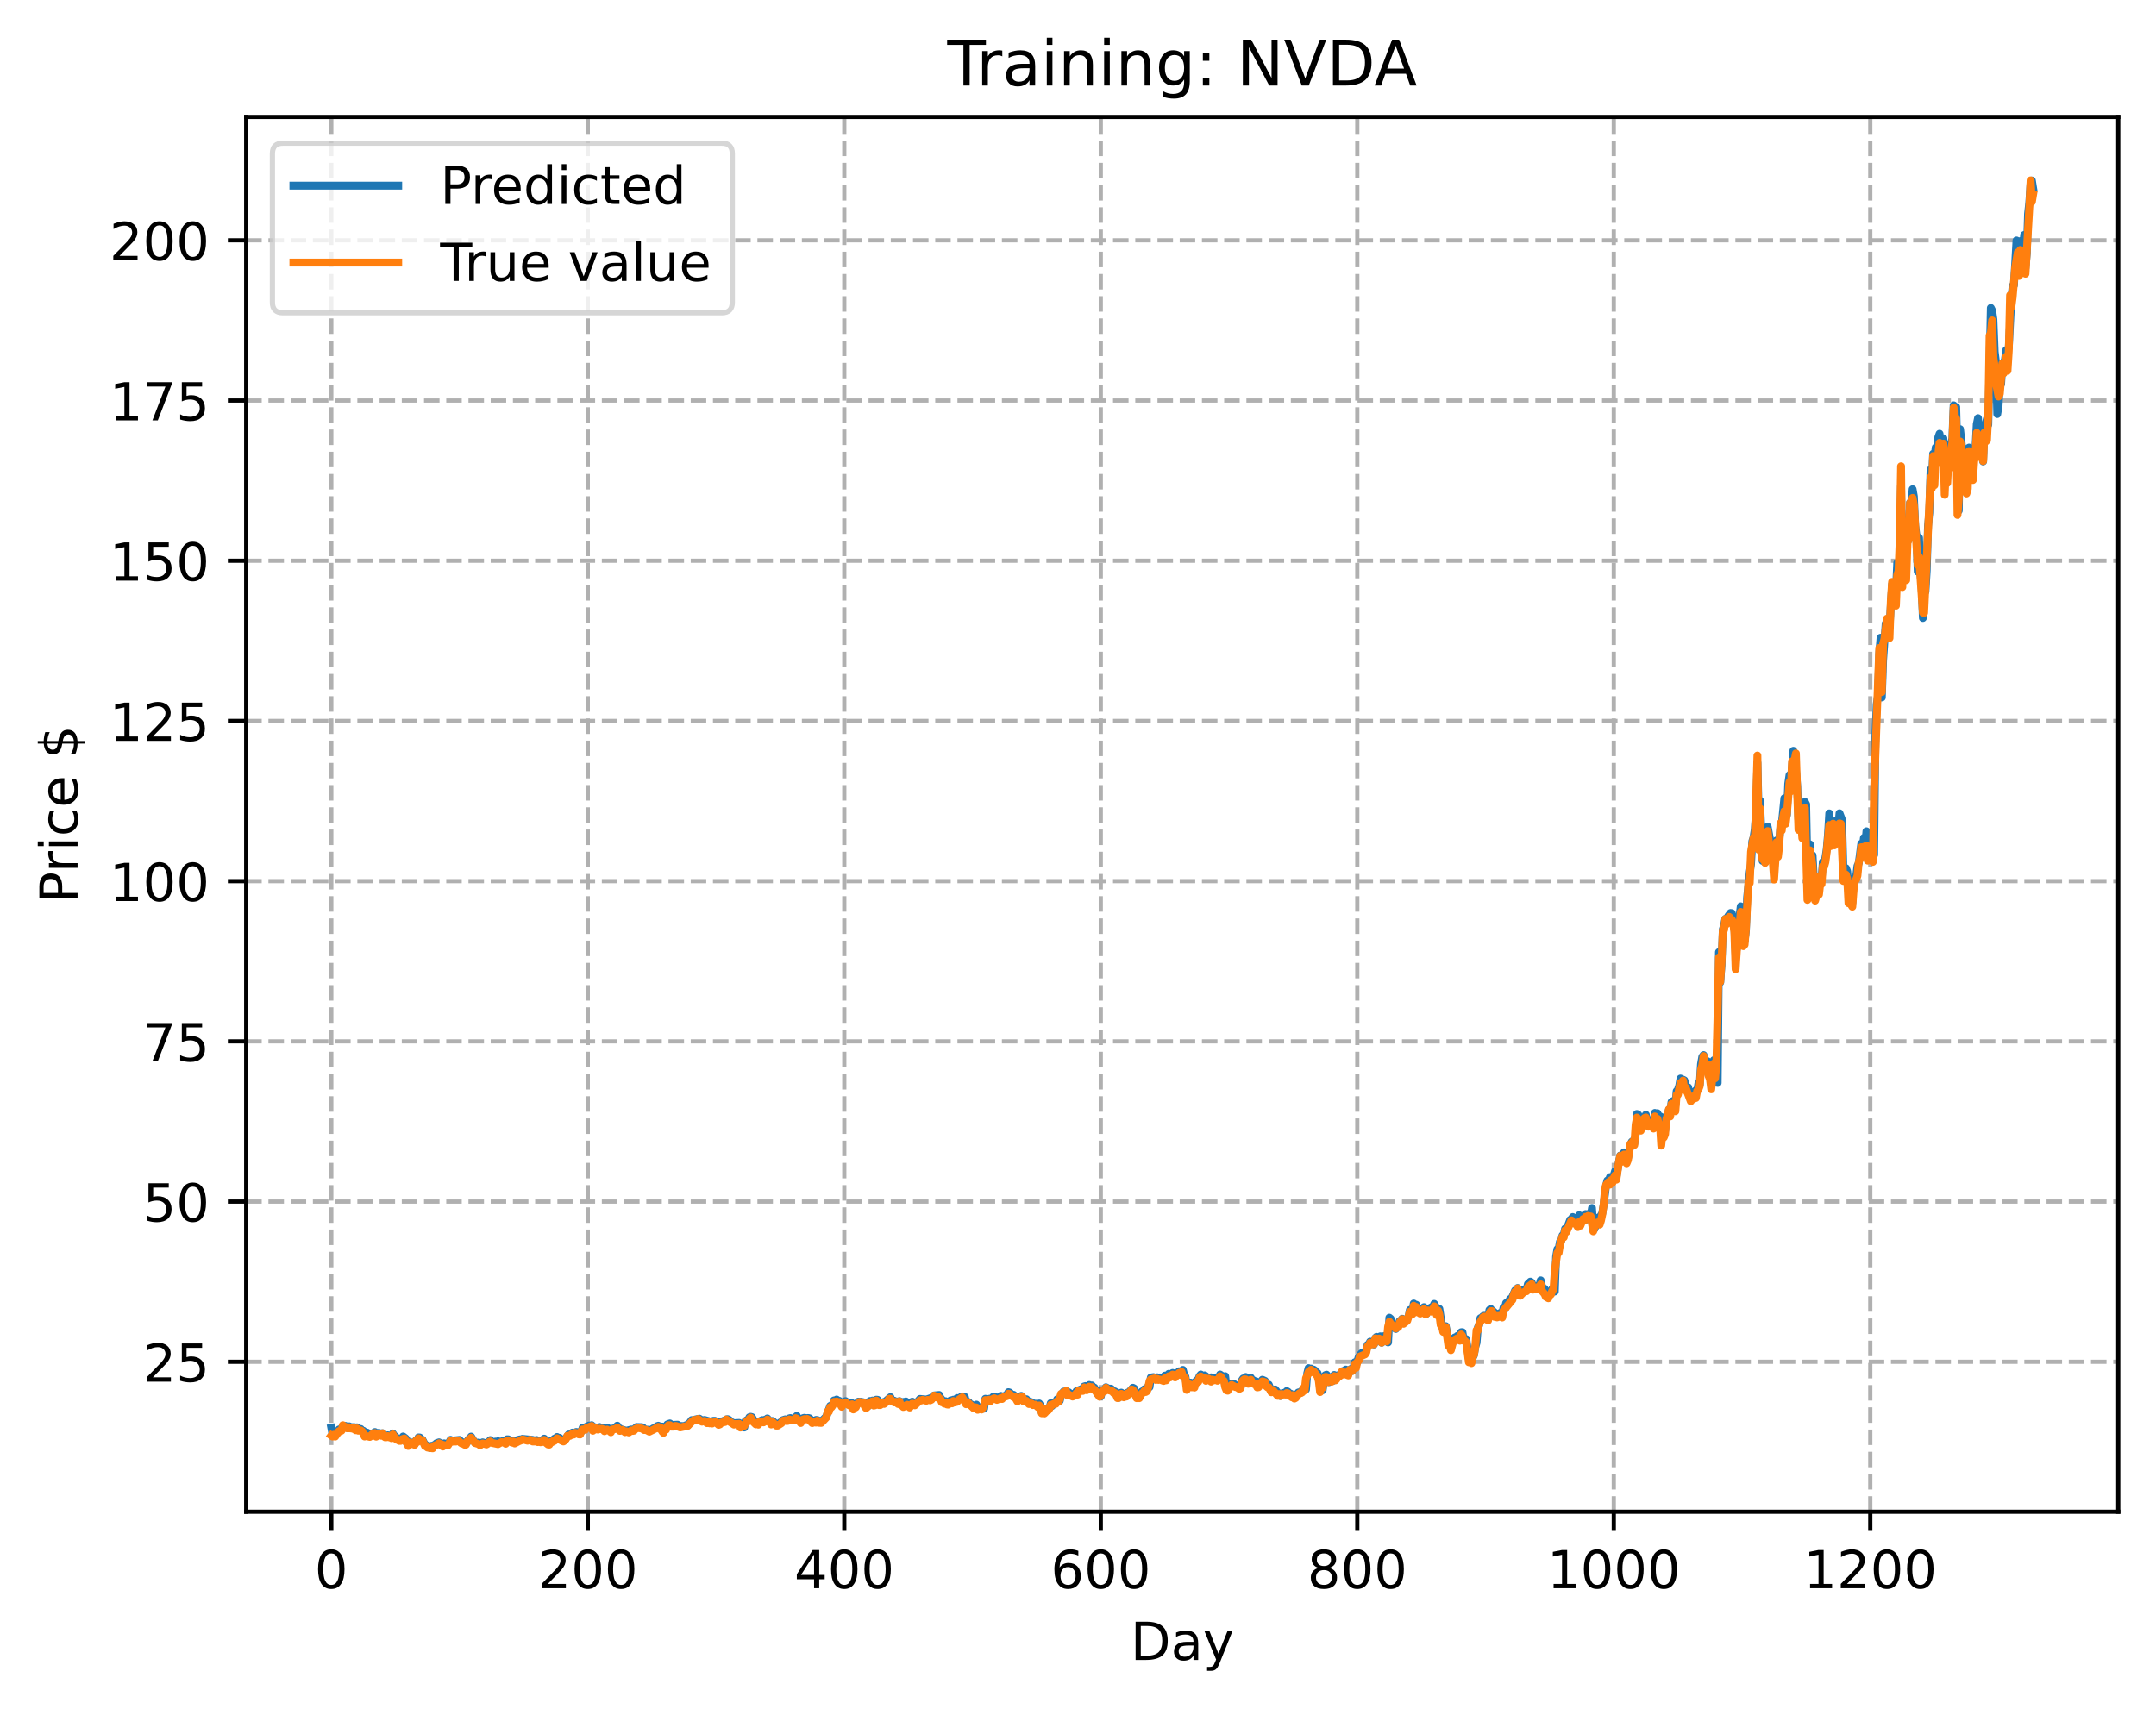 <?xml version="1.0" encoding="utf-8" standalone="no"?>
<!DOCTYPE svg PUBLIC "-//W3C//DTD SVG 1.1//EN"
  "http://www.w3.org/Graphics/SVG/1.1/DTD/svg11.dtd">
<!-- Created with matplotlib (https://matplotlib.org/) -->
<svg height="325.986pt" version="1.1" viewBox="0 0 411.286 325.986" width="411.286pt" xmlns="http://www.w3.org/2000/svg" xmlns:xlink="http://www.w3.org/1999/xlink">
 <defs>
  <style type="text/css">
*{stroke-linecap:butt;stroke-linejoin:round;}
  </style>
 </defs>
 <g id="figure_1">
  <g id="patch_1">
   <path d="M 0 325.986 
L 411.286 325.986 
L 411.286 0 
L 0 0 
z
" style="fill:#ffffff;"/>
  </g>
  <g id="axes_1">
   <g id="patch_2">
    <path d="M 46.966 288.43 
L 404.086 288.43 
L 404.086 22.318 
L 46.966 22.318 
z
" style="fill:#ffffff;"/>
   </g>
   <g id="matplotlib.axis_1">
    <g id="xtick_1">
     <g id="line2d_1">
      <path clip-path="url(#pc7ccb62f13)" d="M 63.198 288.43 
L 63.198 22.318 
" style="fill:none;stroke:#b0b0b0;stroke-dasharray:2.96,1.28;stroke-dashoffset:0;stroke-width:0.8;"/>
     </g>
     <g id="line2d_2">
      <defs>
       <path d="M 0 0 
L 0 3.5 
" id="m7d13252ca8" style="stroke:#000000;stroke-width:0.8;"/>
      </defs>
      <g>
       <use style="stroke:#000000;stroke-width:0.8;" x="63.198" xlink:href="#m7d13252ca8" y="288.43"/>
      </g>
     </g>
     <g id="text_1">
      <!-- 0 -->
      <defs>
       <path d="M 31.781 66.406 
Q 24.172 66.406 20.328 58.906 
Q 16.5 51.422 16.5 36.375 
Q 16.5 21.391 20.328 13.891 
Q 24.172 6.391 31.781 6.391 
Q 39.453 6.391 43.281 13.891 
Q 47.125 21.391 47.125 36.375 
Q 47.125 51.422 43.281 58.906 
Q 39.453 66.406 31.781 66.406 
z
M 31.781 74.219 
Q 44.047 74.219 50.516 64.516 
Q 56.984 54.828 56.984 36.375 
Q 56.984 17.969 50.516 8.266 
Q 44.047 -1.422 31.781 -1.422 
Q 19.531 -1.422 13.062 8.266 
Q 6.594 17.969 6.594 36.375 
Q 6.594 54.828 13.062 64.516 
Q 19.531 74.219 31.781 74.219 
z
" id="DejaVuSans-48"/>
      </defs>
      <g transform="translate(60.017 303.029)scale(0.1 -0.1)">
       <use xlink:href="#DejaVuSans-48"/>
      </g>
     </g>
    </g>
    <g id="xtick_2">
     <g id="line2d_3">
      <path clip-path="url(#pc7ccb62f13)" d="M 112.129 288.43 
L 112.129 22.318 
" style="fill:none;stroke:#b0b0b0;stroke-dasharray:2.96,1.28;stroke-dashoffset:0;stroke-width:0.8;"/>
     </g>
     <g id="line2d_4">
      <g>
       <use style="stroke:#000000;stroke-width:0.8;" x="112.129" xlink:href="#m7d13252ca8" y="288.43"/>
      </g>
     </g>
     <g id="text_2">
      <!-- 200 -->
      <defs>
       <path d="M 19.188 8.297 
L 53.609 8.297 
L 53.609 0 
L 7.328 0 
L 7.328 8.297 
Q 12.938 14.109 22.625 23.891 
Q 32.328 33.688 34.812 36.531 
Q 39.547 41.844 41.422 45.531 
Q 43.312 49.219 43.312 52.781 
Q 43.312 58.594 39.234 62.25 
Q 35.156 65.922 28.609 65.922 
Q 23.969 65.922 18.812 64.312 
Q 13.672 62.703 7.812 59.422 
L 7.812 69.391 
Q 13.766 71.781 18.938 73 
Q 24.125 74.219 28.422 74.219 
Q 39.75 74.219 46.484 68.547 
Q 53.219 62.891 53.219 53.422 
Q 53.219 48.922 51.531 44.891 
Q 49.859 40.875 45.406 35.406 
Q 44.188 33.984 37.641 27.219 
Q 31.109 20.453 19.188 8.297 
z
" id="DejaVuSans-50"/>
      </defs>
      <g transform="translate(102.585 303.029)scale(0.1 -0.1)">
       <use xlink:href="#DejaVuSans-50"/>
       <use x="63.623" xlink:href="#DejaVuSans-48"/>
       <use x="127.246" xlink:href="#DejaVuSans-48"/>
      </g>
     </g>
    </g>
    <g id="xtick_3">
     <g id="line2d_5">
      <path clip-path="url(#pc7ccb62f13)" d="M 161.06 288.43 
L 161.06 22.318 
" style="fill:none;stroke:#b0b0b0;stroke-dasharray:2.96,1.28;stroke-dashoffset:0;stroke-width:0.8;"/>
     </g>
     <g id="line2d_6">
      <g>
       <use style="stroke:#000000;stroke-width:0.8;" x="161.06" xlink:href="#m7d13252ca8" y="288.43"/>
      </g>
     </g>
     <g id="text_3">
      <!-- 400 -->
      <defs>
       <path d="M 37.797 64.312 
L 12.891 25.391 
L 37.797 25.391 
z
M 35.203 72.906 
L 47.609 72.906 
L 47.609 25.391 
L 58.016 25.391 
L 58.016 17.188 
L 47.609 17.188 
L 47.609 0 
L 37.797 0 
L 37.797 17.188 
L 4.891 17.188 
L 4.891 26.703 
z
" id="DejaVuSans-52"/>
      </defs>
      <g transform="translate(151.516 303.029)scale(0.1 -0.1)">
       <use xlink:href="#DejaVuSans-52"/>
       <use x="63.623" xlink:href="#DejaVuSans-48"/>
       <use x="127.246" xlink:href="#DejaVuSans-48"/>
      </g>
     </g>
    </g>
    <g id="xtick_4">
     <g id="line2d_7">
      <path clip-path="url(#pc7ccb62f13)" d="M 209.99 288.43 
L 209.99 22.318 
" style="fill:none;stroke:#b0b0b0;stroke-dasharray:2.96,1.28;stroke-dashoffset:0;stroke-width:0.8;"/>
     </g>
     <g id="line2d_8">
      <g>
       <use style="stroke:#000000;stroke-width:0.8;" x="209.99" xlink:href="#m7d13252ca8" y="288.43"/>
      </g>
     </g>
     <g id="text_4">
      <!-- 600 -->
      <defs>
       <path d="M 33.016 40.375 
Q 26.375 40.375 22.484 35.828 
Q 18.609 31.297 18.609 23.391 
Q 18.609 15.531 22.484 10.953 
Q 26.375 6.391 33.016 6.391 
Q 39.656 6.391 43.531 10.953 
Q 47.406 15.531 47.406 23.391 
Q 47.406 31.297 43.531 35.828 
Q 39.656 40.375 33.016 40.375 
z
M 52.594 71.297 
L 52.594 62.312 
Q 48.875 64.062 45.094 64.984 
Q 41.312 65.922 37.594 65.922 
Q 27.828 65.922 22.672 59.328 
Q 17.531 52.734 16.797 39.406 
Q 19.672 43.656 24.016 45.922 
Q 28.375 48.188 33.594 48.188 
Q 44.578 48.188 50.953 41.516 
Q 57.328 34.859 57.328 23.391 
Q 57.328 12.156 50.688 5.359 
Q 44.047 -1.422 33.016 -1.422 
Q 20.359 -1.422 13.672 8.266 
Q 6.984 17.969 6.984 36.375 
Q 6.984 53.656 15.188 63.938 
Q 23.391 74.219 37.203 74.219 
Q 40.922 74.219 44.703 73.484 
Q 48.484 72.75 52.594 71.297 
z
" id="DejaVuSans-54"/>
      </defs>
      <g transform="translate(200.446 303.029)scale(0.1 -0.1)">
       <use xlink:href="#DejaVuSans-54"/>
       <use x="63.623" xlink:href="#DejaVuSans-48"/>
       <use x="127.246" xlink:href="#DejaVuSans-48"/>
      </g>
     </g>
    </g>
    <g id="xtick_5">
     <g id="line2d_9">
      <path clip-path="url(#pc7ccb62f13)" d="M 258.921 288.43 
L 258.921 22.318 
" style="fill:none;stroke:#b0b0b0;stroke-dasharray:2.96,1.28;stroke-dashoffset:0;stroke-width:0.8;"/>
     </g>
     <g id="line2d_10">
      <g>
       <use style="stroke:#000000;stroke-width:0.8;" x="258.921" xlink:href="#m7d13252ca8" y="288.43"/>
      </g>
     </g>
     <g id="text_5">
      <!-- 800 -->
      <defs>
       <path d="M 31.781 34.625 
Q 24.75 34.625 20.719 30.859 
Q 16.703 27.094 16.703 20.516 
Q 16.703 13.922 20.719 10.156 
Q 24.75 6.391 31.781 6.391 
Q 38.812 6.391 42.859 10.172 
Q 46.922 13.969 46.922 20.516 
Q 46.922 27.094 42.891 30.859 
Q 38.875 34.625 31.781 34.625 
z
M 21.922 38.812 
Q 15.578 40.375 12.031 44.719 
Q 8.5 49.078 8.5 55.328 
Q 8.5 64.062 14.719 69.141 
Q 20.953 74.219 31.781 74.219 
Q 42.672 74.219 48.875 69.141 
Q 55.078 64.062 55.078 55.328 
Q 55.078 49.078 51.531 44.719 
Q 48 40.375 41.703 38.812 
Q 48.828 37.156 52.797 32.312 
Q 56.781 27.484 56.781 20.516 
Q 56.781 9.906 50.312 4.234 
Q 43.844 -1.422 31.781 -1.422 
Q 19.734 -1.422 13.25 4.234 
Q 6.781 9.906 6.781 20.516 
Q 6.781 27.484 10.781 32.312 
Q 14.797 37.156 21.922 38.812 
z
M 18.312 54.391 
Q 18.312 48.734 21.844 45.562 
Q 25.391 42.391 31.781 42.391 
Q 38.141 42.391 41.719 45.562 
Q 45.312 48.734 45.312 54.391 
Q 45.312 60.062 41.719 63.234 
Q 38.141 66.406 31.781 66.406 
Q 25.391 66.406 21.844 63.234 
Q 18.312 60.062 18.312 54.391 
z
" id="DejaVuSans-56"/>
      </defs>
      <g transform="translate(249.377 303.029)scale(0.1 -0.1)">
       <use xlink:href="#DejaVuSans-56"/>
       <use x="63.623" xlink:href="#DejaVuSans-48"/>
       <use x="127.246" xlink:href="#DejaVuSans-48"/>
      </g>
     </g>
    </g>
    <g id="xtick_6">
     <g id="line2d_11">
      <path clip-path="url(#pc7ccb62f13)" d="M 307.851 288.43 
L 307.851 22.318 
" style="fill:none;stroke:#b0b0b0;stroke-dasharray:2.96,1.28;stroke-dashoffset:0;stroke-width:0.8;"/>
     </g>
     <g id="line2d_12">
      <g>
       <use style="stroke:#000000;stroke-width:0.8;" x="307.851" xlink:href="#m7d13252ca8" y="288.43"/>
      </g>
     </g>
     <g id="text_6">
      <!-- 1000 -->
      <defs>
       <path d="M 12.406 8.297 
L 28.516 8.297 
L 28.516 63.922 
L 10.984 60.406 
L 10.984 69.391 
L 28.422 72.906 
L 38.281 72.906 
L 38.281 8.297 
L 54.391 8.297 
L 54.391 0 
L 12.406 0 
z
" id="DejaVuSans-49"/>
      </defs>
      <g transform="translate(295.126 303.029)scale(0.1 -0.1)">
       <use xlink:href="#DejaVuSans-49"/>
       <use x="63.623" xlink:href="#DejaVuSans-48"/>
       <use x="127.246" xlink:href="#DejaVuSans-48"/>
       <use x="190.869" xlink:href="#DejaVuSans-48"/>
      </g>
     </g>
    </g>
    <g id="xtick_7">
     <g id="line2d_13">
      <path clip-path="url(#pc7ccb62f13)" d="M 356.782 288.43 
L 356.782 22.318 
" style="fill:none;stroke:#b0b0b0;stroke-dasharray:2.96,1.28;stroke-dashoffset:0;stroke-width:0.8;"/>
     </g>
     <g id="line2d_14">
      <g>
       <use style="stroke:#000000;stroke-width:0.8;" x="356.782" xlink:href="#m7d13252ca8" y="288.43"/>
      </g>
     </g>
     <g id="text_7">
      <!-- 1200 -->
      <g transform="translate(344.057 303.029)scale(0.1 -0.1)">
       <use xlink:href="#DejaVuSans-49"/>
       <use x="63.623" xlink:href="#DejaVuSans-50"/>
       <use x="127.246" xlink:href="#DejaVuSans-48"/>
       <use x="190.869" xlink:href="#DejaVuSans-48"/>
      </g>
     </g>
    </g>
    <g id="text_8">
     <!-- Day -->
     <defs>
      <path d="M 19.672 64.797 
L 19.672 8.109 
L 31.594 8.109 
Q 46.688 8.109 53.688 14.938 
Q 60.688 21.781 60.688 36.531 
Q 60.688 51.172 53.688 57.984 
Q 46.688 64.797 31.594 64.797 
z
M 9.812 72.906 
L 30.078 72.906 
Q 51.266 72.906 61.172 64.094 
Q 71.094 55.281 71.094 36.531 
Q 71.094 17.672 61.125 8.828 
Q 51.172 0 30.078 0 
L 9.812 0 
z
" id="DejaVuSans-68"/>
      <path d="M 34.281 27.484 
Q 23.391 27.484 19.188 25 
Q 14.984 22.516 14.984 16.5 
Q 14.984 11.719 18.141 8.906 
Q 21.297 6.109 26.703 6.109 
Q 34.188 6.109 38.703 11.406 
Q 43.219 16.703 43.219 25.484 
L 43.219 27.484 
z
M 52.203 31.203 
L 52.203 0 
L 43.219 0 
L 43.219 8.297 
Q 40.141 3.328 35.547 0.953 
Q 30.953 -1.422 24.312 -1.422 
Q 15.922 -1.422 10.953 3.297 
Q 6 8.016 6 15.922 
Q 6 25.141 12.172 29.828 
Q 18.359 34.516 30.609 34.516 
L 43.219 34.516 
L 43.219 35.406 
Q 43.219 41.609 39.141 45 
Q 35.062 48.391 27.688 48.391 
Q 23 48.391 18.547 47.266 
Q 14.109 46.141 10.016 43.891 
L 10.016 52.203 
Q 14.938 54.109 19.578 55.047 
Q 24.219 56 28.609 56 
Q 40.484 56 46.344 49.844 
Q 52.203 43.703 52.203 31.203 
z
" id="DejaVuSans-97"/>
      <path d="M 32.172 -5.078 
Q 28.375 -14.844 24.75 -17.812 
Q 21.141 -20.797 15.094 -20.797 
L 7.906 -20.797 
L 7.906 -13.281 
L 13.188 -13.281 
Q 16.891 -13.281 18.938 -11.516 
Q 21 -9.766 23.484 -3.219 
L 25.094 0.875 
L 2.984 54.688 
L 12.5 54.688 
L 29.594 11.922 
L 46.688 54.688 
L 56.203 54.688 
z
" id="DejaVuSans-121"/>
     </defs>
     <g transform="translate(215.652 316.707)scale(0.1 -0.1)">
      <use xlink:href="#DejaVuSans-68"/>
      <use x="77.002" xlink:href="#DejaVuSans-97"/>
      <use x="138.281" xlink:href="#DejaVuSans-121"/>
     </g>
    </g>
   </g>
   <g id="matplotlib.axis_2">
    <g id="ytick_1">
     <g id="line2d_15">
      <path clip-path="url(#pc7ccb62f13)" d="M 46.966 259.816 
L 404.086 259.816 
" style="fill:none;stroke:#b0b0b0;stroke-dasharray:2.96,1.28;stroke-dashoffset:0;stroke-width:0.8;"/>
     </g>
     <g id="line2d_16">
      <defs>
       <path d="M 0 0 
L -3.5 0 
" id="m6fe1983897" style="stroke:#000000;stroke-width:0.8;"/>
      </defs>
      <g>
       <use style="stroke:#000000;stroke-width:0.8;" x="46.966" xlink:href="#m6fe1983897" y="259.816"/>
      </g>
     </g>
     <g id="text_9">
      <!-- 25 -->
      <defs>
       <path d="M 10.797 72.906 
L 49.516 72.906 
L 49.516 64.594 
L 19.828 64.594 
L 19.828 46.734 
Q 21.969 47.469 24.109 47.828 
Q 26.266 48.188 28.422 48.188 
Q 40.625 48.188 47.75 41.5 
Q 54.891 34.812 54.891 23.391 
Q 54.891 11.625 47.562 5.094 
Q 40.234 -1.422 26.906 -1.422 
Q 22.312 -1.422 17.547 -0.641 
Q 12.797 0.141 7.719 1.703 
L 7.719 11.625 
Q 12.109 9.234 16.797 8.062 
Q 21.484 6.891 26.703 6.891 
Q 35.156 6.891 40.078 11.328 
Q 45.016 15.766 45.016 23.391 
Q 45.016 31 40.078 35.438 
Q 35.156 39.891 26.703 39.891 
Q 22.75 39.891 18.812 39.016 
Q 14.891 38.141 10.797 36.281 
z
" id="DejaVuSans-53"/>
      </defs>
      <g transform="translate(27.241 263.615)scale(0.1 -0.1)">
       <use xlink:href="#DejaVuSans-50"/>
       <use x="63.623" xlink:href="#DejaVuSans-53"/>
      </g>
     </g>
    </g>
    <g id="ytick_2">
     <g id="line2d_17">
      <path clip-path="url(#pc7ccb62f13)" d="M 46.966 229.249 
L 404.086 229.249 
" style="fill:none;stroke:#b0b0b0;stroke-dasharray:2.96,1.28;stroke-dashoffset:0;stroke-width:0.8;"/>
     </g>
     <g id="line2d_18">
      <g>
       <use style="stroke:#000000;stroke-width:0.8;" x="46.966" xlink:href="#m6fe1983897" y="229.249"/>
      </g>
     </g>
     <g id="text_10">
      <!-- 50 -->
      <g transform="translate(27.241 233.048)scale(0.1 -0.1)">
       <use xlink:href="#DejaVuSans-53"/>
       <use x="63.623" xlink:href="#DejaVuSans-48"/>
      </g>
     </g>
    </g>
    <g id="ytick_3">
     <g id="line2d_19">
      <path clip-path="url(#pc7ccb62f13)" d="M 46.966 198.682 
L 404.086 198.682 
" style="fill:none;stroke:#b0b0b0;stroke-dasharray:2.96,1.28;stroke-dashoffset:0;stroke-width:0.8;"/>
     </g>
     <g id="line2d_20">
      <g>
       <use style="stroke:#000000;stroke-width:0.8;" x="46.966" xlink:href="#m6fe1983897" y="198.682"/>
      </g>
     </g>
     <g id="text_11">
      <!-- 75 -->
      <defs>
       <path d="M 8.203 72.906 
L 55.078 72.906 
L 55.078 68.703 
L 28.609 0 
L 18.312 0 
L 43.219 64.594 
L 8.203 64.594 
z
" id="DejaVuSans-55"/>
      </defs>
      <g transform="translate(27.241 202.481)scale(0.1 -0.1)">
       <use xlink:href="#DejaVuSans-55"/>
       <use x="63.623" xlink:href="#DejaVuSans-53"/>
      </g>
     </g>
    </g>
    <g id="ytick_4">
     <g id="line2d_21">
      <path clip-path="url(#pc7ccb62f13)" d="M 46.966 168.114 
L 404.086 168.114 
" style="fill:none;stroke:#b0b0b0;stroke-dasharray:2.96,1.28;stroke-dashoffset:0;stroke-width:0.8;"/>
     </g>
     <g id="line2d_22">
      <g>
       <use style="stroke:#000000;stroke-width:0.8;" x="46.966" xlink:href="#m6fe1983897" y="168.114"/>
      </g>
     </g>
     <g id="text_12">
      <!-- 100 -->
      <g transform="translate(20.878 171.914)scale(0.1 -0.1)">
       <use xlink:href="#DejaVuSans-49"/>
       <use x="63.623" xlink:href="#DejaVuSans-48"/>
       <use x="127.246" xlink:href="#DejaVuSans-48"/>
      </g>
     </g>
    </g>
    <g id="ytick_5">
     <g id="line2d_23">
      <path clip-path="url(#pc7ccb62f13)" d="M 46.966 137.547 
L 404.086 137.547 
" style="fill:none;stroke:#b0b0b0;stroke-dasharray:2.96,1.28;stroke-dashoffset:0;stroke-width:0.8;"/>
     </g>
     <g id="line2d_24">
      <g>
       <use style="stroke:#000000;stroke-width:0.8;" x="46.966" xlink:href="#m6fe1983897" y="137.547"/>
      </g>
     </g>
     <g id="text_13">
      <!-- 125 -->
      <g transform="translate(20.878 141.347)scale(0.1 -0.1)">
       <use xlink:href="#DejaVuSans-49"/>
       <use x="63.623" xlink:href="#DejaVuSans-50"/>
       <use x="127.246" xlink:href="#DejaVuSans-53"/>
      </g>
     </g>
    </g>
    <g id="ytick_6">
     <g id="line2d_25">
      <path clip-path="url(#pc7ccb62f13)" d="M 46.966 106.98 
L 404.086 106.98 
" style="fill:none;stroke:#b0b0b0;stroke-dasharray:2.96,1.28;stroke-dashoffset:0;stroke-width:0.8;"/>
     </g>
     <g id="line2d_26">
      <g>
       <use style="stroke:#000000;stroke-width:0.8;" x="46.966" xlink:href="#m6fe1983897" y="106.98"/>
      </g>
     </g>
     <g id="text_14">
      <!-- 150 -->
      <g transform="translate(20.878 110.78)scale(0.1 -0.1)">
       <use xlink:href="#DejaVuSans-49"/>
       <use x="63.623" xlink:href="#DejaVuSans-53"/>
       <use x="127.246" xlink:href="#DejaVuSans-48"/>
      </g>
     </g>
    </g>
    <g id="ytick_7">
     <g id="line2d_27">
      <path clip-path="url(#pc7ccb62f13)" d="M 46.966 76.413 
L 404.086 76.413 
" style="fill:none;stroke:#b0b0b0;stroke-dasharray:2.96,1.28;stroke-dashoffset:0;stroke-width:0.8;"/>
     </g>
     <g id="line2d_28">
      <g>
       <use style="stroke:#000000;stroke-width:0.8;" x="46.966" xlink:href="#m6fe1983897" y="76.413"/>
      </g>
     </g>
     <g id="text_15">
      <!-- 175 -->
      <g transform="translate(20.878 80.212)scale(0.1 -0.1)">
       <use xlink:href="#DejaVuSans-49"/>
       <use x="63.623" xlink:href="#DejaVuSans-55"/>
       <use x="127.246" xlink:href="#DejaVuSans-53"/>
      </g>
     </g>
    </g>
    <g id="ytick_8">
     <g id="line2d_29">
      <path clip-path="url(#pc7ccb62f13)" d="M 46.966 45.846 
L 404.086 45.846 
" style="fill:none;stroke:#b0b0b0;stroke-dasharray:2.96,1.28;stroke-dashoffset:0;stroke-width:0.8;"/>
     </g>
     <g id="line2d_30">
      <g>
       <use style="stroke:#000000;stroke-width:0.8;" x="46.966" xlink:href="#m6fe1983897" y="45.846"/>
      </g>
     </g>
     <g id="text_16">
      <!-- 200 -->
      <g transform="translate(20.878 49.645)scale(0.1 -0.1)">
       <use xlink:href="#DejaVuSans-50"/>
       <use x="63.623" xlink:href="#DejaVuSans-48"/>
       <use x="127.246" xlink:href="#DejaVuSans-48"/>
      </g>
     </g>
    </g>
    <g id="text_17">
     <!-- Price $ -->
     <defs>
      <path d="M 19.672 64.797 
L 19.672 37.406 
L 32.078 37.406 
Q 38.969 37.406 42.719 40.969 
Q 46.484 44.531 46.484 51.125 
Q 46.484 57.672 42.719 61.234 
Q 38.969 64.797 32.078 64.797 
z
M 9.812 72.906 
L 32.078 72.906 
Q 44.344 72.906 50.609 67.359 
Q 56.891 61.812 56.891 51.125 
Q 56.891 40.328 50.609 34.812 
Q 44.344 29.297 32.078 29.297 
L 19.672 29.297 
L 19.672 0 
L 9.812 0 
z
" id="DejaVuSans-80"/>
      <path d="M 41.109 46.297 
Q 39.594 47.172 37.812 47.578 
Q 36.031 48 33.891 48 
Q 26.266 48 22.188 43.047 
Q 18.109 38.094 18.109 28.812 
L 18.109 0 
L 9.078 0 
L 9.078 54.688 
L 18.109 54.688 
L 18.109 46.188 
Q 20.953 51.172 25.484 53.578 
Q 30.031 56 36.531 56 
Q 37.453 56 38.578 55.875 
Q 39.703 55.766 41.062 55.516 
z
" id="DejaVuSans-114"/>
      <path d="M 9.422 54.688 
L 18.406 54.688 
L 18.406 0 
L 9.422 0 
z
M 9.422 75.984 
L 18.406 75.984 
L 18.406 64.594 
L 9.422 64.594 
z
" id="DejaVuSans-105"/>
      <path d="M 48.781 52.594 
L 48.781 44.188 
Q 44.969 46.297 41.141 47.344 
Q 37.312 48.391 33.406 48.391 
Q 24.656 48.391 19.812 42.844 
Q 14.984 37.312 14.984 27.297 
Q 14.984 17.281 19.812 11.734 
Q 24.656 6.203 33.406 6.203 
Q 37.312 6.203 41.141 7.25 
Q 44.969 8.297 48.781 10.406 
L 48.781 2.094 
Q 45.016 0.344 40.984 -0.531 
Q 36.969 -1.422 32.422 -1.422 
Q 20.062 -1.422 12.781 6.344 
Q 5.516 14.109 5.516 27.297 
Q 5.516 40.672 12.859 48.328 
Q 20.219 56 33.016 56 
Q 37.156 56 41.109 55.141 
Q 45.062 54.297 48.781 52.594 
z
" id="DejaVuSans-99"/>
      <path d="M 56.203 29.594 
L 56.203 25.203 
L 14.891 25.203 
Q 15.484 15.922 20.484 11.062 
Q 25.484 6.203 34.422 6.203 
Q 39.594 6.203 44.453 7.469 
Q 49.312 8.734 54.109 11.281 
L 54.109 2.781 
Q 49.266 0.734 44.188 -0.344 
Q 39.109 -1.422 33.891 -1.422 
Q 20.797 -1.422 13.156 6.188 
Q 5.516 13.812 5.516 26.812 
Q 5.516 40.234 12.766 48.109 
Q 20.016 56 32.328 56 
Q 43.359 56 49.781 48.891 
Q 56.203 41.797 56.203 29.594 
z
M 47.219 32.234 
Q 47.125 39.594 43.094 43.984 
Q 39.062 48.391 32.422 48.391 
Q 24.906 48.391 20.391 44.141 
Q 15.875 39.891 15.188 32.172 
z
" id="DejaVuSans-101"/>
      <path id="DejaVuSans-32"/>
      <path d="M 33.797 -14.703 
L 28.906 -14.703 
L 28.859 0 
Q 23.734 0.094 18.609 1.188 
Q 13.484 2.297 8.297 4.5 
L 8.297 13.281 
Q 13.281 10.156 18.375 8.562 
Q 23.484 6.984 28.906 6.938 
L 28.906 29.203 
Q 18.109 30.953 13.203 35.156 
Q 8.297 39.359 8.297 46.688 
Q 8.297 54.641 13.625 59.219 
Q 18.953 63.812 28.906 64.5 
L 28.906 75.984 
L 33.797 75.984 
L 33.797 64.656 
Q 38.328 64.453 42.578 63.688 
Q 46.828 62.938 50.875 61.625 
L 50.875 53.078 
Q 46.828 55.125 42.547 56.25 
Q 38.281 57.375 33.797 57.562 
L 33.797 36.719 
Q 44.875 35.016 50.094 30.609 
Q 55.328 26.219 55.328 18.609 
Q 55.328 10.359 49.781 5.594 
Q 44.234 0.828 33.797 0.094 
z
M 28.906 37.594 
L 28.906 57.625 
Q 23.25 56.984 20.266 54.391 
Q 17.281 51.812 17.281 47.516 
Q 17.281 43.312 20.031 40.969 
Q 22.797 38.625 28.906 37.594 
z
M 33.797 28.219 
L 33.797 7.078 
Q 39.984 7.906 43.141 10.594 
Q 46.297 13.281 46.297 17.672 
Q 46.297 21.969 43.281 24.5 
Q 40.281 27.047 33.797 28.219 
z
" id="DejaVuSans-36"/>
     </defs>
     <g transform="translate(14.798 172.342)rotate(-90)scale(0.1 -0.1)">
      <use xlink:href="#DejaVuSans-80"/>
      <use x="58.553" xlink:href="#DejaVuSans-114"/>
      <use x="99.666" xlink:href="#DejaVuSans-105"/>
      <use x="127.449" xlink:href="#DejaVuSans-99"/>
      <use x="182.43" xlink:href="#DejaVuSans-101"/>
      <use x="243.953" xlink:href="#DejaVuSans-32"/>
      <use x="275.74" xlink:href="#DejaVuSans-36"/>
     </g>
    </g>
   </g>
   <g id="line2d_31">
    <path clip-path="url(#pc7ccb62f13)" d="M 63.198 272.421 
L 63.443 273.748 
L 64.177 273.467 
L 64.666 272.735 
L 65.156 272.593 
L 65.4 272.071 
L 65.645 272.239 
L 65.89 272.049 
L 66.379 272.502 
L 66.623 272.14 
L 66.868 272.305 
L 67.602 272.299 
L 67.847 272.707 
L 68.091 272.326 
L 68.336 272.624 
L 68.825 272.643 
L 69.07 272.968 
L 69.315 272.987 
L 69.559 273.9 
L 69.804 273.845 
L 70.049 273.34 
L 70.293 273.747 
L 70.538 273.897 
L 71.517 273.222 
L 71.761 273.69 
L 72.251 273.386 
L 72.495 273.511 
L 72.984 273.454 
L 73.474 274.043 
L 73.963 273.845 
L 74.208 274.117 
L 74.452 274.056 
L 74.697 274.215 
L 74.942 273.505 
L 75.186 273.9 
L 75.431 274.062 
L 75.92 274.67 
L 76.165 274.582 
L 76.41 274.717 
L 76.654 274.523 
L 76.899 274.071 
L 77.388 274.444 
L 77.633 275.361 
L 77.878 275.528 
L 78.122 275.083 
L 78.367 275.282 
L 78.611 275.273 
L 79.101 275.531 
L 79.345 274.821 
L 79.59 274.898 
L 79.835 274.253 
L 80.079 274.269 
L 80.324 274.761 
L 80.569 274.672 
L 81.058 275.61 
L 81.303 275.704 
L 81.547 276.058 
L 81.792 275.996 
L 82.037 276.253 
L 82.281 275.862 
L 82.526 276.121 
L 82.771 275.719 
L 83.015 275.623 
L 83.26 275.369 
L 83.749 275.19 
L 83.994 275.46 
L 84.239 275.545 
L 84.483 275.812 
L 84.728 275.382 
L 84.972 275.554 
L 85.462 275.555 
L 85.951 274.711 
L 86.196 274.874 
L 87.664 274.722 
L 87.908 275.076 
L 88.398 275.206 
L 88.887 275.376 
L 89.132 275.18 
L 89.376 274.617 
L 89.621 274.609 
L 89.866 274.097 
L 90.355 274.906 
L 90.599 275.244 
L 91.333 275.253 
L 91.578 275.523 
L 92.067 275.191 
L 92.557 275.366 
L 93.046 275.268 
L 93.535 274.756 
L 93.78 275.089 
L 94.269 275.185 
L 94.514 275.049 
L 94.759 275.307 
L 95.003 274.964 
L 95.493 275.149 
L 95.982 274.878 
L 96.471 275.05 
L 96.716 274.609 
L 96.96 274.61 
L 97.694 275.146 
L 97.939 274.863 
L 98.184 275.133 
L 98.428 275.048 
L 98.673 274.765 
L 99.162 274.633 
L 99.407 274.707 
L 99.652 274.523 
L 101.609 274.716 
L 102.098 274.922 
L 102.343 274.738 
L 102.587 274.983 
L 102.832 274.91 
L 103.077 274.995 
L 103.566 274.702 
L 103.811 274.483 
L 104.055 274.999 
L 104.545 275.338 
L 104.789 275.202 
L 105.034 274.933 
L 105.279 274.973 
L 105.768 274.486 
L 106.013 274.561 
L 106.257 274.169 
L 106.502 274.501 
L 106.747 274.329 
L 107.236 274.841 
L 107.725 274.775 
L 108.459 273.704 
L 108.704 273.779 
L 109.193 273.336 
L 109.438 273.483 
L 109.927 273.211 
L 110.172 273.26 
L 110.416 273.479 
L 110.661 273.17 
L 110.906 273.157 
L 111.15 272.385 
L 111.395 272.755 
L 111.884 272.189 
L 112.129 272.276 
L 112.374 271.981 
L 112.618 272.017 
L 112.863 271.918 
L 113.108 272.553 
L 113.352 272.267 
L 114.086 272.496 
L 114.331 272.262 
L 114.575 272.458 
L 115.065 272.457 
L 115.309 272.836 
L 115.554 272.725 
L 115.799 272.479 
L 116.043 272.494 
L 116.533 272.972 
L 116.777 272.578 
L 117.022 272.604 
L 117.267 272.435 
L 117.511 272.547 
L 117.756 272.008 
L 118.001 272.5 
L 118.245 272.536 
L 118.49 272.889 
L 118.735 272.764 
L 119.469 272.984 
L 120.447 272.741 
L 120.692 272.84 
L 120.936 272.743 
L 121.426 272.267 
L 122.404 272.293 
L 122.649 272.366 
L 122.894 272.744 
L 124.362 272.826 
L 124.606 272.531 
L 124.851 272.496 
L 125.34 272.107 
L 125.585 272.023 
L 125.83 272.293 
L 126.074 272.303 
L 126.319 272.179 
L 126.808 272.582 
L 127.053 272.519 
L 127.297 271.772 
L 127.787 271.583 
L 128.031 271.877 
L 129.255 271.821 
L 129.499 272.053 
L 130.478 272.099 
L 130.967 271.88 
L 131.212 271.954 
L 131.946 270.941 
L 132.191 270.956 
L 132.68 270.82 
L 133.414 270.671 
L 133.903 271.022 
L 134.392 270.919 
L 135.86 271.332 
L 136.105 271.075 
L 136.35 271.075 
L 136.839 271.53 
L 137.084 271.332 
L 137.328 271.479 
L 137.573 271.199 
L 137.818 271.298 
L 138.062 271.067 
L 138.307 271.031 
L 138.551 270.811 
L 138.796 270.763 
L 139.041 270.862 
L 139.53 271.336 
L 140.019 271.541 
L 140.998 271.481 
L 141.243 272.02 
L 141.487 272.043 
L 141.732 271.919 
L 141.977 272.361 
L 142.221 271.113 
L 142.466 270.958 
L 142.711 270.941 
L 142.955 270.402 
L 143.2 270.317 
L 143.445 270.38 
L 143.934 271.268 
L 144.178 271.545 
L 144.423 271.394 
L 144.668 271.577 
L 144.912 271.174 
L 145.402 270.945 
L 145.646 271.068 
L 145.891 270.883 
L 146.136 270.895 
L 146.38 270.626 
L 147.114 271.542 
L 147.359 271.111 
L 147.604 271.295 
L 147.848 271.665 
L 148.093 271.773 
L 148.582 271.661 
L 148.827 271.406 
L 149.072 271.335 
L 149.316 270.957 
L 149.806 270.803 
L 150.05 270.986 
L 150.295 270.875 
L 150.539 270.617 
L 150.784 270.557 
L 151.273 270.984 
L 152.007 270.138 
L 152.252 270.887 
L 152.497 270.908 
L 152.741 271.356 
L 152.986 270.766 
L 153.231 270.559 
L 153.475 270.502 
L 153.72 270.589 
L 154.209 270.538 
L 154.454 270.611 
L 154.699 271.113 
L 154.943 271.232 
L 155.188 271.046 
L 155.433 271.231 
L 155.677 270.914 
L 155.922 270.939 
L 156.166 271.198 
L 156.411 271.087 
L 156.656 271.258 
L 157.634 270.272 
L 158.368 268.248 
L 158.613 268.265 
L 158.858 267.97 
L 159.102 267.182 
L 159.347 267.355 
L 159.592 267.022 
L 159.836 267.227 
L 160.081 267.259 
L 160.57 267.652 
L 160.815 267.757 
L 161.304 267.323 
L 161.549 267.641 
L 161.794 267.663 
L 162.038 267.991 
L 162.283 267.768 
L 162.527 267.706 
L 162.772 268.418 
L 163.261 268.316 
L 163.751 267.427 
L 164.24 267.446 
L 164.729 267.554 
L 165.219 268.36 
L 165.708 268.209 
L 165.953 267.305 
L 166.197 267.457 
L 166.442 267.215 
L 166.687 267.925 
L 166.931 267.848 
L 167.176 267.048 
L 167.421 267.077 
L 167.91 267.959 
L 168.399 267.549 
L 168.888 267.418 
L 169.867 266.563 
L 170.112 267.214 
L 170.356 267.308 
L 170.601 267.254 
L 170.846 267.523 
L 171.09 267.4 
L 171.335 267.571 
L 171.58 267.326 
L 171.824 267.792 
L 172.069 267.767 
L 172.314 267.483 
L 172.558 268.036 
L 172.803 267.387 
L 173.292 267.978 
L 173.782 268.146 
L 174.026 267.436 
L 174.271 267.808 
L 174.76 267.711 
L 175.005 267.503 
L 175.494 266.907 
L 176.717 267.026 
L 177.696 266.694 
L 178.185 266.241 
L 179.164 266.152 
L 179.409 266.703 
L 180.142 267.574 
L 180.387 267.34 
L 180.632 267.647 
L 180.876 267.624 
L 181.366 267.173 
L 181.61 267.262 
L 181.855 267.056 
L 182.344 267.425 
L 182.589 266.738 
L 182.834 266.876 
L 183.078 266.817 
L 183.323 266.523 
L 183.568 266.426 
L 184.057 266.512 
L 184.302 267.563 
L 184.546 267.422 
L 184.791 267.516 
L 185.036 267.994 
L 185.28 267.956 
L 185.525 268.347 
L 185.77 268.433 
L 186.014 268.359 
L 186.259 267.994 
L 186.503 268.708 
L 186.748 268.476 
L 187.727 268.763 
L 187.971 266.877 
L 188.461 267.017 
L 188.705 266.88 
L 188.95 267.135 
L 189.439 266.519 
L 189.684 266.434 
L 190.418 266.782 
L 190.663 266.743 
L 190.907 266.325 
L 191.152 266.596 
L 191.641 266.323 
L 191.886 266.262 
L 192.13 266.041 
L 192.375 265.612 
L 192.62 265.688 
L 193.109 266.211 
L 193.354 266.122 
L 193.843 266.719 
L 194.088 267.035 
L 194.332 266.69 
L 194.577 266.678 
L 194.822 266.326 
L 195.311 267.002 
L 195.556 267.097 
L 195.8 266.961 
L 196.045 267.465 
L 196.534 267.452 
L 196.779 267.54 
L 197.268 267.859 
L 197.513 267.81 
L 198.002 268.18 
L 198.247 267.776 
L 198.491 268.207 
L 198.736 269.518 
L 198.981 269.574 
L 199.47 268.779 
L 199.959 268.815 
L 200.204 268.632 
L 200.449 267.714 
L 200.693 268.248 
L 200.938 267.759 
L 201.183 267.526 
L 201.427 267.516 
L 201.672 266.977 
L 202.161 267.272 
L 202.406 266.226 
L 202.895 265.51 
L 203.14 265.51 
L 203.385 265.397 
L 203.629 265.92 
L 203.874 265.632 
L 204.363 266.091 
L 204.608 266.197 
L 204.852 265.9 
L 205.097 266.01 
L 205.342 265.434 
L 205.586 265.631 
L 205.831 265.227 
L 206.565 264.947 
L 206.81 264.529 
L 207.054 264.456 
L 207.299 264.935 
L 207.544 264.894 
L 207.788 264.241 
L 208.033 264.477 
L 208.278 264.33 
L 208.522 264.659 
L 208.767 264.742 
L 209.012 265.302 
L 209.256 265.311 
L 209.501 266.08 
L 209.746 266.151 
L 209.99 266.43 
L 210.235 265.451 
L 210.479 265.359 
L 210.724 265.12 
L 210.969 264.681 
L 211.458 264.942 
L 211.947 264.952 
L 212.192 265.185 
L 212.437 265.576 
L 212.681 265.475 
L 212.926 265.89 
L 213.171 266.624 
L 213.415 266.681 
L 213.66 265.797 
L 213.905 265.705 
L 214.149 266.017 
L 214.394 266.053 
L 214.639 265.954 
L 214.883 266.126 
L 215.128 265.686 
L 215.373 265.615 
L 216.106 264.778 
L 216.351 264.901 
L 216.596 266.1 
L 216.84 266.483 
L 217.085 265.9 
L 217.33 266.612 
L 217.819 265.499 
L 218.064 265.444 
L 218.308 265.055 
L 218.798 265.178 
L 219.042 264.478 
L 219.287 264.653 
L 219.532 262.826 
L 220.021 262.742 
L 220.266 263.057 
L 220.51 262.976 
L 220.755 262.775 
L 221 262.994 
L 221.244 262.807 
L 221.489 263.012 
L 221.734 262.935 
L 221.978 263.104 
L 222.223 262.452 
L 222.467 262.955 
L 222.712 262.647 
L 222.957 262.118 
L 223.201 262.501 
L 223.446 262.426 
L 223.691 261.945 
L 224.425 262.312 
L 224.914 261.637 
L 225.159 262.106 
L 225.648 261.367 
L 225.893 262.301 
L 226.137 262.675 
L 226.382 264.333 
L 226.627 264.423 
L 226.871 263.904 
L 227.116 263.8 
L 227.361 264.468 
L 227.85 264.308 
L 228.094 263.577 
L 228.584 263.149 
L 228.828 262.539 
L 229.073 262.249 
L 229.562 262.742 
L 229.807 262.407 
L 230.052 262.578 
L 230.296 262.933 
L 230.786 263.109 
L 231.03 262.789 
L 231.52 263.134 
L 232.009 262.8 
L 232.254 262.998 
L 232.498 262.923 
L 232.743 262.249 
L 232.988 262.424 
L 233.232 263.137 
L 233.477 263.045 
L 233.722 262.564 
L 233.966 264.613 
L 234.211 264.839 
L 234.945 264.031 
L 235.434 264.064 
L 235.679 264.347 
L 235.923 264.346 
L 236.168 264.53 
L 236.413 264.568 
L 236.657 264.728 
L 236.902 263.369 
L 237.147 263.009 
L 237.391 263.03 
L 237.636 262.723 
L 238.125 263.552 
L 238.37 263.068 
L 238.615 262.86 
L 238.859 263.488 
L 239.104 263.349 
L 239.349 263.823 
L 239.593 263.539 
L 239.838 264.261 
L 240.082 264.308 
L 240.816 263.245 
L 241.306 263.459 
L 241.55 264.131 
L 241.795 264.384 
L 242.04 264.184 
L 242.529 265.472 
L 242.774 265.48 
L 243.018 265.124 
L 243.263 265.104 
L 244.242 266.343 
L 244.486 265.928 
L 244.731 265.772 
L 244.976 265.766 
L 245.22 265.94 
L 245.465 265.402 
L 245.709 265.551 
L 245.954 266.007 
L 246.199 265.895 
L 246.443 266.359 
L 246.688 266.065 
L 247.177 266.483 
L 247.667 265.676 
L 247.911 265.619 
L 248.156 265.706 
L 248.401 265.288 
L 248.645 265.191 
L 248.89 264.936 
L 249.135 265.096 
L 249.379 261.991 
L 249.624 261.026 
L 249.869 261.191 
L 250.113 261.113 
L 250.358 261.348 
L 250.603 261.315 
L 250.847 261.492 
L 251.092 261.866 
L 251.337 261.968 
L 252.07 264.734 
L 252.315 265.253 
L 252.56 263.378 
L 252.804 262.381 
L 253.049 262.275 
L 253.294 262.587 
L 253.538 263.71 
L 253.783 262.906 
L 254.028 262.832 
L 254.272 263.476 
L 254.517 262.335 
L 254.762 262.891 
L 255.006 262.464 
L 255.496 262.33 
L 256.23 261.571 
L 256.474 261.596 
L 256.719 261.301 
L 256.964 262.085 
L 257.208 261.944 
L 257.453 261.401 
L 257.697 261.195 
L 257.942 261.578 
L 258.187 261.072 
L 258.431 259.918 
L 258.676 260.515 
L 259.165 258.979 
L 259.655 258.25 
L 259.899 258.065 
L 260.144 258.185 
L 260.389 257.836 
L 260.633 257.772 
L 260.878 256.591 
L 261.123 256.509 
L 261.367 255.982 
L 261.857 256.085 
L 262.101 256.52 
L 262.346 255.298 
L 262.591 255.067 
L 262.835 255.23 
L 263.08 255.249 
L 263.325 254.961 
L 263.569 256.172 
L 263.814 255.317 
L 264.058 254.91 
L 264.303 255.161 
L 264.792 256.12 
L 265.037 251.404 
L 265.282 251.606 
L 265.526 252.359 
L 265.771 252.71 
L 266.016 252.83 
L 266.26 253.56 
L 266.505 252.817 
L 266.75 252.817 
L 266.994 252.046 
L 267.239 251.938 
L 267.484 251.607 
L 267.728 252.181 
L 267.973 251.868 
L 268.218 251.913 
L 268.707 251.189 
L 268.952 249.927 
L 269.196 250.242 
L 269.441 250.327 
L 269.685 248.699 
L 269.93 249.493 
L 270.175 248.936 
L 270.419 249.975 
L 270.664 249.634 
L 270.909 250.23 
L 271.153 250.127 
L 271.398 249.634 
L 271.643 249.392 
L 272.132 250.651 
L 272.377 249.711 
L 272.866 249.536 
L 273.111 249.389 
L 273.355 249.426 
L 273.6 248.763 
L 274.089 249.649 
L 274.334 250.365 
L 274.579 249.721 
L 275.068 252.914 
L 275.313 253.697 
L 275.557 253.632 
L 275.802 253.026 
L 276.536 256.792 
L 277.27 255.961 
L 277.514 255.177 
L 277.759 255.227 
L 278.004 254.891 
L 278.493 255.694 
L 278.738 254.173 
L 278.982 254.171 
L 279.227 255.7 
L 279.472 255.518 
L 279.716 255.5 
L 280.206 259.153 
L 280.45 258.811 
L 280.94 259.054 
L 281.184 258.533 
L 281.429 256.995 
L 281.673 256.188 
L 281.918 253.279 
L 282.163 252.812 
L 282.407 251.496 
L 282.652 251.404 
L 282.897 251.13 
L 283.141 251.038 
L 283.386 251.289 
L 283.631 251.304 
L 283.875 251.663 
L 284.12 249.947 
L 284.365 249.718 
L 284.609 250.076 
L 284.854 250.186 
L 285.099 250.432 
L 285.343 251.147 
L 285.833 251.218 
L 286.077 250.555 
L 286.322 250.46 
L 286.567 250.659 
L 286.811 249.479 
L 287.056 249.828 
L 287.301 248.614 
L 287.545 248.496 
L 287.79 248.573 
L 288.034 247.856 
L 288.279 247.797 
L 288.524 247.367 
L 289.013 246.227 
L 289.258 246.388 
L 289.502 245.743 
L 289.747 246.172 
L 289.992 246.226 
L 290.236 246.157 
L 290.481 246.608 
L 290.97 246.047 
L 291.215 246.097 
L 291.46 244.991 
L 291.704 244.874 
L 291.949 244.52 
L 292.194 244.715 
L 292.438 245.52 
L 292.683 245.338 
L 292.928 245.384 
L 293.172 245.556 
L 293.417 245.334 
L 293.661 245.297 
L 293.906 244.28 
L 294.395 246.461 
L 294.64 245.872 
L 294.885 246.402 
L 295.129 247.396 
L 295.374 247.133 
L 295.619 246.693 
L 295.863 246.762 
L 296.108 245.932 
L 296.353 245.816 
L 296.597 246.422 
L 296.842 239.771 
L 297.087 238.336 
L 297.331 238.264 
L 297.576 236.919 
L 297.821 236.683 
L 298.065 235.714 
L 298.31 235.626 
L 298.555 234.434 
L 298.799 234.667 
L 299.533 232.726 
L 299.778 232.613 
L 300.022 232.197 
L 300.267 232.998 
L 300.512 233.274 
L 300.756 233.148 
L 301.001 233.327 
L 301.246 231.849 
L 301.49 233.306 
L 301.735 232.569 
L 301.98 232.454 
L 302.224 231.867 
L 302.469 231.637 
L 302.714 232.657 
L 302.958 231.614 
L 303.203 231.974 
L 303.448 232.023 
L 303.692 230.473 
L 303.937 233.874 
L 304.182 234.447 
L 304.916 232.287 
L 305.16 232.725 
L 305.405 231.873 
L 305.649 231.508 
L 305.894 229.99 
L 306.383 226.179 
L 306.628 225.233 
L 306.873 225.26 
L 307.117 224.581 
L 307.362 225.339 
L 307.607 224.988 
L 308.096 223.443 
L 308.341 224.675 
L 308.83 221.631 
L 309.075 220.473 
L 309.319 221.179 
L 309.564 221.011 
L 309.809 219.866 
L 310.053 220.327 
L 310.298 221.165 
L 310.543 220.961 
L 311.032 218.497 
L 311.277 217.844 
L 311.521 217.661 
L 311.766 218.12 
L 312.01 216.642 
L 312.255 212.537 
L 312.5 212.663 
L 312.744 213.126 
L 312.989 214.88 
L 313.234 213.673 
L 313.723 213.164 
L 313.968 212.681 
L 314.212 213.871 
L 314.457 214.352 
L 314.702 213.723 
L 314.946 213.776 
L 315.436 214.567 
L 315.68 212.337 
L 315.925 213.122 
L 316.17 212.392 
L 316.414 213.535 
L 316.659 212.968 
L 316.904 216.8 
L 317.148 215.257 
L 317.393 216.344 
L 317.637 215.702 
L 317.882 212.897 
L 318.127 212.747 
L 318.371 211.733 
L 318.616 212.449 
L 318.861 210.257 
L 319.105 210.08 
L 319.35 210.17 
L 319.595 210.91 
L 319.839 208.186 
L 320.084 207.918 
L 320.329 207.159 
L 320.573 205.776 
L 321.307 206.11 
L 321.797 207.775 
L 322.041 207.454 
L 322.286 208.647 
L 322.531 208.266 
L 322.775 209.592 
L 323.02 208.795 
L 323.265 209.268 
L 323.509 208.041 
L 323.754 208.226 
L 323.998 206.679 
L 324.243 206.928 
L 324.488 203.024 
L 324.732 201.639 
L 324.977 201.304 
L 325.222 203.117 
L 325.466 203.22 
L 325.711 202.467 
L 325.956 205.073 
L 326.2 205.395 
L 326.445 206.364 
L 326.69 206.836 
L 326.934 202.288 
L 327.179 202.476 
L 327.424 203.957 
L 327.668 206.61 
L 327.913 181.655 
L 328.158 187.432 
L 328.402 184.14 
L 328.647 177.345 
L 328.892 176.534 
L 329.136 175.31 
L 329.381 175.753 
L 329.625 174.865 
L 330.115 174.19 
L 330.359 174.22 
L 330.849 176.49 
L 331.093 182.052 
L 331.338 180.966 
L 331.583 176.759 
L 332.072 172.93 
L 332.806 179.58 
L 333.051 177.607 
L 333.295 171.145 
L 333.785 166.417 
L 334.029 164.907 
L 334.274 160.516 
L 334.519 159.765 
L 334.763 158.167 
L 335.008 154.852 
L 335.252 145.531 
L 335.497 155.776 
L 335.742 152.734 
L 336.231 164.254 
L 336.476 161.231 
L 336.72 164.551 
L 336.965 162.863 
L 337.21 157.733 
L 337.699 160.399 
L 337.944 162.458 
L 338.188 162.434 
L 338.433 165.304 
L 338.922 160.347 
L 339.167 161.829 
L 339.412 160.468 
L 339.656 157.713 
L 339.901 157.196 
L 340.39 152.304 
L 340.635 154.51 
L 340.88 155.476 
L 341.124 149.54 
L 341.369 147.877 
L 341.613 149.157 
L 342.103 143.25 
L 342.347 143.927 
L 342.837 149.947 
L 343.081 156.325 
L 343.326 155.743 
L 343.571 155.51 
L 343.815 157.705 
L 344.06 157.71 
L 344.305 152.989 
L 344.549 153.455 
L 344.794 166.089 
L 345.039 164.687 
L 345.283 161.1 
L 345.528 164.826 
L 345.773 163.201 
L 346.017 167.881 
L 346.507 169.477 
L 346.751 168.189 
L 346.996 168.455 
L 347.24 168.498 
L 347.485 167.792 
L 347.73 164.448 
L 347.974 164.598 
L 348.219 163.647 
L 348.464 162.094 
L 348.708 159.325 
L 348.953 155.189 
L 349.198 159.648 
L 349.442 156.847 
L 349.687 158.085 
L 349.932 157.593 
L 350.176 156.624 
L 350.666 157.732 
L 350.91 155.167 
L 351.4 156.444 
L 351.644 165.771 
L 351.889 166.533 
L 352.134 165.642 
L 352.378 166.236 
L 352.623 169.401 
L 352.868 168.942 
L 353.112 169.951 
L 353.357 172.199 
L 353.601 167.596 
L 353.846 167.598 
L 354.091 167.143 
L 354.335 165.195 
L 354.58 164.71 
L 355.069 160.963 
L 355.314 161.89 
L 355.559 159.857 
L 355.803 161.536 
L 356.048 158.605 
L 356.293 162.551 
L 356.537 161.52 
L 356.782 162.014 
L 357.027 162.001 
L 357.271 163.34 
L 357.516 163.105 
L 357.761 140.428 
L 358.005 134.372 
L 358.25 132.786 
L 358.495 124.645 
L 358.739 121.679 
L 358.984 133.066 
L 359.228 125.946 
L 359.718 118.979 
L 359.962 121.337 
L 360.207 119.269 
L 360.452 119.641 
L 360.941 111.464 
L 361.186 112.165 
L 361.43 112.063 
L 361.675 112.903 
L 361.92 107.44 
L 362.164 108.397 
L 362.409 106.134 
L 362.654 92.702 
L 362.898 105.944 
L 363.143 104.968 
L 363.388 103.171 
L 363.632 102.874 
L 363.877 102.08 
L 364.122 103.009 
L 364.366 95.9 
L 364.611 96.349 
L 364.856 93.344 
L 365.1 94.737 
L 365.345 100.296 
L 365.589 102.201 
L 365.834 109.061 
L 366.079 102.591 
L 366.323 109.031 
L 366.568 111.534 
L 366.813 117.914 
L 367.057 113.272 
L 367.302 112.872 
L 367.547 108.881 
L 367.791 100.361 
L 368.036 97.841 
L 368.281 89.599 
L 368.525 92.123 
L 368.77 86.577 
L 369.015 87.577 
L 369.259 85.384 
L 369.504 86.488 
L 369.749 83.44 
L 369.993 82.758 
L 370.238 85.17 
L 370.483 86.042 
L 370.727 83.627 
L 370.972 90.542 
L 371.216 87.059 
L 371.461 89.475 
L 371.706 86.986 
L 371.95 87.162 
L 372.195 84.563 
L 372.44 83.707 
L 372.684 77.33 
L 372.929 80.037 
L 373.174 77.658 
L 373.663 97.433 
L 373.908 81.889 
L 374.397 86.327 
L 374.642 90.738 
L 374.886 90.578 
L 375.131 93.524 
L 375.62 85.397 
L 375.865 86.263 
L 376.11 87.908 
L 376.354 86.392 
L 376.599 86.776 
L 376.844 85.562 
L 377.088 80.926 
L 377.333 79.782 
L 377.577 85.438 
L 377.822 85.346 
L 378.067 84.402 
L 378.311 88.048 
L 378.556 81.382 
L 378.801 80.8 
L 379.045 79.86 
L 379.29 81.038 
L 379.779 58.752 
L 380.024 59.244 
L 380.269 60.944 
L 380.513 67.118 
L 380.758 69.083 
L 381.003 79 
L 381.247 77.6 
L 381.492 73.042 
L 381.737 73.276 
L 381.981 69.408 
L 382.226 69.172 
L 382.471 68.676 
L 382.715 66.789 
L 382.96 66.96 
L 383.204 66.286 
L 383.694 56.95 
L 383.938 54.544 
L 384.183 54.439 
L 384.672 45.879 
L 384.917 46.204 
L 385.162 46.327 
L 385.406 45.996 
L 385.651 47.112 
L 385.896 47.41 
L 386.14 44.827 
L 386.385 51.156 
L 386.63 48.401 
L 386.874 40.817 
L 387.119 38.6 
L 387.364 34.895 
L 387.608 34.441 
L 387.853 35.961 
L 387.853 35.961 
" style="fill:none;stroke:#1f77b4;stroke-linecap:square;stroke-width:1.5;"/>
   </g>
   <g id="line2d_32">
    <path clip-path="url(#pc7ccb62f13)" d="M 63.198 273.901 
L 63.443 274.084 
L 63.688 273.73 
L 63.932 274.097 
L 64.666 273.045 
L 64.911 273.094 
L 65.156 272.96 
L 65.4 271.92 
L 65.645 272.483 
L 65.89 272.214 
L 66.134 272.483 
L 66.379 272.519 
L 66.623 272.311 
L 66.868 272.532 
L 67.113 272.409 
L 67.357 272.629 
L 67.602 272.519 
L 67.847 272.886 
L 68.091 272.544 
L 68.336 272.972 
L 68.825 272.911 
L 69.07 273.082 
L 69.559 274.084 
L 69.804 273.974 
L 70.538 274.158 
L 71.027 273.62 
L 71.272 273.669 
L 71.517 273.424 
L 71.761 274.109 
L 72.006 273.779 
L 72.251 273.656 
L 72.495 273.718 
L 72.74 273.938 
L 72.984 273.461 
L 73.229 274.048 
L 73.474 274.231 
L 73.718 274.219 
L 73.963 273.999 
L 74.208 274.231 
L 74.452 274.243 
L 74.697 274.402 
L 74.942 273.681 
L 75.186 274.182 
L 75.431 274.304 
L 75.676 274.696 
L 75.92 274.745 
L 76.165 274.916 
L 76.41 274.916 
L 76.654 274.61 
L 77.144 274.451 
L 77.878 275.882 
L 78.122 275.209 
L 78.856 275.588 
L 79.101 275.662 
L 79.345 274.879 
L 79.59 275.148 
L 79.835 274.427 
L 80.324 274.794 
L 80.569 274.794 
L 81.058 275.882 
L 81.303 275.833 
L 81.547 276.187 
L 82.526 276.334 
L 82.771 275.87 
L 83.505 275.576 
L 83.749 275.368 
L 83.994 275.674 
L 84.239 275.564 
L 84.483 275.992 
L 84.728 275.711 
L 84.972 275.796 
L 85.462 275.759 
L 85.951 274.867 
L 86.196 275.099 
L 86.44 275.001 
L 86.93 275.05 
L 87.419 274.855 
L 87.908 275.295 
L 88.153 275.442 
L 88.398 275.393 
L 88.642 275.649 
L 88.887 275.637 
L 89.132 275.026 
L 89.376 274.83 
L 89.621 274.794 
L 89.866 274.317 
L 90.355 274.989 
L 90.599 275.319 
L 91.333 275.539 
L 91.578 275.759 
L 92.067 275.405 
L 92.557 275.527 
L 92.801 275.601 
L 93.046 275.454 
L 93.291 275.136 
L 93.535 275.026 
L 93.78 275.283 
L 95.003 275.539 
L 95.493 275.258 
L 95.737 275.136 
L 95.982 275.234 
L 96.227 275.173 
L 96.471 275.466 
L 96.716 274.855 
L 96.96 274.806 
L 97.694 275.258 
L 97.939 275.038 
L 98.184 275.405 
L 98.918 275.014 
L 99.407 274.818 
L 99.652 274.635 
L 100.141 274.745 
L 100.63 274.879 
L 101.12 274.708 
L 101.364 274.794 
L 101.609 275.026 
L 102.343 275.038 
L 102.587 275.148 
L 102.832 275.038 
L 103.077 275.173 
L 103.321 275.16 
L 103.811 274.732 
L 104.055 275.197 
L 104.545 275.601 
L 104.789 275.625 
L 105.034 275.136 
L 105.279 275.173 
L 105.523 274.928 
L 105.768 274.916 
L 106.257 274.427 
L 107.481 275.026 
L 107.725 274.855 
L 107.97 274.537 
L 108.215 273.962 
L 108.704 273.962 
L 109.193 273.546 
L 109.438 273.705 
L 109.682 273.387 
L 110.172 273.473 
L 110.416 273.669 
L 110.661 273.693 
L 110.906 273.021 
L 111.15 272.727 
L 111.64 272.801 
L 111.884 272.434 
L 112.374 272.275 
L 112.863 272.067 
L 113.108 272.984 
L 113.352 272.593 
L 113.597 272.47 
L 113.842 272.727 
L 114.086 272.752 
L 114.331 272.593 
L 114.575 272.666 
L 114.82 272.605 
L 115.065 272.715 
L 115.309 273.07 
L 115.554 272.837 
L 115.799 272.764 
L 116.043 272.96 
L 116.288 272.972 
L 116.533 273.265 
L 116.777 272.752 
L 117.511 272.617 
L 117.756 272.385 
L 118.245 273.008 
L 118.735 272.801 
L 119.224 273.253 
L 119.469 273.094 
L 119.958 273.302 
L 120.447 272.923 
L 120.692 273.021 
L 120.936 272.972 
L 121.181 272.642 
L 121.67 272.446 
L 122.404 272.544 
L 122.894 272.837 
L 123.138 272.764 
L 123.628 273.021 
L 123.872 273.155 
L 124.851 272.666 
L 125.585 272.238 
L 125.83 272.617 
L 126.074 272.434 
L 126.319 273.118 
L 126.563 273.387 
L 126.808 272.788 
L 127.053 272.788 
L 127.297 272.201 
L 127.542 271.92 
L 127.787 271.92 
L 128.031 272.201 
L 128.521 272.201 
L 128.765 272.067 
L 129.01 272.079 
L 129.499 272.25 
L 129.744 272.348 
L 131.212 272.043 
L 131.946 271.272 
L 132.435 270.905 
L 132.924 270.979 
L 133.169 270.734 
L 133.658 271.089 
L 133.903 271.248 
L 134.392 271.113 
L 134.882 271.529 
L 135.126 271.333 
L 135.371 271.566 
L 135.616 271.37 
L 135.86 271.602 
L 136.105 271.394 
L 136.594 271.358 
L 137.084 271.859 
L 137.328 271.774 
L 137.573 271.443 
L 138.307 271.309 
L 138.551 270.82 
L 140.019 271.81 
L 140.264 271.7 
L 140.753 271.712 
L 140.998 271.663 
L 141.243 272.373 
L 141.977 272.043 
L 142.466 271.113 
L 142.711 271.211 
L 142.955 270.698 
L 143.2 270.477 
L 143.445 271.04 
L 144.178 271.761 
L 144.423 271.615 
L 144.668 271.822 
L 144.912 271.211 
L 145.157 271.272 
L 145.402 271.187 
L 145.646 271.382 
L 145.891 271.125 
L 146.136 271.187 
L 146.38 270.832 
L 146.625 270.954 
L 147.114 271.786 
L 147.359 271.321 
L 148.093 272.006 
L 148.338 272.006 
L 149.072 271.541 
L 149.316 271.089 
L 149.806 270.967 
L 150.05 271.125 
L 150.295 271.101 
L 150.539 270.82 
L 151.273 271.028 
L 151.763 270.575 
L 152.007 270.685 
L 152.252 271.064 
L 152.497 271.15 
L 152.741 271.505 
L 152.986 270.93 
L 153.475 270.746 
L 153.72 270.808 
L 153.965 270.722 
L 154.454 271.015 
L 154.943 271.517 
L 155.188 271.37 
L 155.677 271.431 
L 155.922 271.052 
L 156.166 271.456 
L 156.656 271.48 
L 157.634 270.453 
L 157.879 269.291 
L 158.124 269.353 
L 158.368 268.472 
L 158.613 268.497 
L 158.858 268.154 
L 159.102 267.457 
L 159.347 267.641 
L 159.592 267.396 
L 159.836 267.519 
L 160.081 267.506 
L 160.57 268.411 
L 160.815 267.91 
L 161.06 267.812 
L 161.304 267.555 
L 161.794 268.008 
L 162.038 268.154 
L 162.283 268.154 
L 162.527 267.934 
L 162.772 268.912 
L 163.017 268.533 
L 163.261 268.509 
L 163.506 267.91 
L 163.751 267.812 
L 163.995 267.482 
L 164.24 267.702 
L 164.485 267.58 
L 164.729 267.616 
L 164.974 268.387 
L 165.219 268.668 
L 165.463 268.46 
L 165.708 267.788 
L 165.953 267.58 
L 166.197 267.678 
L 166.442 267.36 
L 166.687 268.179 
L 166.931 268.118 
L 167.176 267.213 
L 167.421 267.445 
L 167.665 268.081 
L 167.91 268.081 
L 168.399 267.714 
L 168.644 267.861 
L 169.378 267.274 
L 169.622 266.883 
L 169.867 266.883 
L 170.112 267.298 
L 170.601 267.567 
L 170.846 267.457 
L 171.09 267.567 
L 171.335 267.873 
L 171.58 267.384 
L 171.824 268.069 
L 172.069 268.13 
L 172.314 268.448 
L 173.048 268.02 
L 173.537 268.546 
L 174.026 267.812 
L 174.515 268.13 
L 175.494 267.188 
L 175.739 267.213 
L 175.983 267.078 
L 176.717 267.262 
L 176.962 267.091 
L 177.451 267.176 
L 177.696 267.054 
L 178.185 266.271 
L 178.43 266.602 
L 178.919 266.467 
L 179.164 266.871 
L 179.409 266.919 
L 179.653 267.543 
L 179.898 267.543 
L 180.142 267.8 
L 180.387 267.629 
L 180.632 267.959 
L 180.876 267.995 
L 181.366 267.543 
L 181.61 267.751 
L 181.855 267.298 
L 182.1 267.58 
L 182.589 267.457 
L 182.834 267.115 
L 183.323 266.761 
L 183.568 266.602 
L 184.302 267.922 
L 184.546 267.531 
L 185.77 268.705 
L 186.014 268.509 
L 186.259 268.546 
L 186.503 268.986 
L 186.748 268.778 
L 187.237 268.937 
L 187.482 268.631 
L 187.727 268.105 
L 187.971 267.127 
L 188.216 267.286 
L 188.461 267.237 
L 188.705 267.054 
L 188.95 267.323 
L 189.195 267.005 
L 189.684 266.785 
L 190.173 267.091 
L 190.418 266.956 
L 190.663 266.956 
L 190.907 266.748 
L 191.152 266.919 
L 191.397 266.589 
L 192.13 266.357 
L 192.375 265.917 
L 192.62 265.99 
L 192.864 266.296 
L 193.109 266.357 
L 193.354 266.577 
L 193.598 266.504 
L 194.088 267.384 
L 194.822 266.54 
L 195.066 266.577 
L 195.311 267.409 
L 195.8 267.274 
L 196.29 267.885 
L 196.779 267.788 
L 197.024 268.081 
L 197.513 268.008 
L 198.002 268.485 
L 198.247 268.154 
L 198.491 268.656 
L 198.736 269.646 
L 198.981 269.573 
L 199.225 269.683 
L 199.47 269.438 
L 199.715 268.79 
L 199.959 269.084 
L 200.204 268.741 
L 200.449 268.02 
L 200.693 268.13 
L 200.938 267.885 
L 201.183 267.8 
L 201.427 267.836 
L 201.672 267.335 
L 201.917 267.445 
L 202.161 267.005 
L 202.406 265.941 
L 202.651 265.929 
L 202.895 265.623 
L 203.14 265.721 
L 203.385 265.379 
L 203.629 266.21 
L 203.874 266.051 
L 204.118 266.284 
L 204.363 266.271 
L 204.608 266.455 
L 204.852 266.296 
L 205.097 266.284 
L 205.342 265.807 
L 205.586 266.088 
L 205.831 265.293 
L 206.565 265.379 
L 206.81 264.719 
L 207.054 264.853 
L 207.299 265.244 
L 207.544 265.061 
L 207.788 264.572 
L 208.033 264.755 
L 208.278 264.658 
L 208.522 265.11 
L 208.767 265.11 
L 209.746 266.479 
L 209.99 266.247 
L 210.235 265.452 
L 210.724 265.44 
L 210.969 264.78 
L 211.458 265.232 
L 212.192 265.44 
L 212.437 265.77 
L 212.681 265.77 
L 212.926 266.149 
L 213.171 266.748 
L 213.415 266.712 
L 213.66 266.015 
L 213.905 265.941 
L 214.149 266.125 
L 214.394 266.602 
L 214.639 266.076 
L 214.883 266.455 
L 215.128 265.807 
L 215.373 266.039 
L 215.862 265.11 
L 216.106 265.171 
L 216.596 266.088 
L 216.84 266.761 
L 217.085 266.369 
L 217.33 266.761 
L 217.819 265.868 
L 218.064 265.709 
L 218.308 265.354 
L 218.553 265.587 
L 218.798 265.44 
L 219.042 264.706 
L 219.287 263.484 
L 219.532 263.178 
L 220.266 262.995 
L 220.51 263.288 
L 220.755 263.08 
L 221 263.288 
L 221.244 263.215 
L 221.978 263.484 
L 222.223 262.958 
L 222.467 263.361 
L 222.957 262.591 
L 223.201 262.799 
L 223.446 262.616 
L 223.691 262.261 
L 223.935 262.677 
L 224.18 262.799 
L 224.425 262.408 
L 224.669 262.359 
L 224.914 261.955 
L 225.159 262.322 
L 225.403 261.76 
L 225.648 262.542 
L 225.893 262.701 
L 226.137 263.007 
L 226.382 265.183 
L 226.871 264.12 
L 227.116 264.205 
L 227.361 264.694 
L 227.605 264.547 
L 227.85 264.743 
L 228.094 263.887 
L 228.339 263.63 
L 228.584 263.667 
L 228.828 262.811 
L 229.073 262.616 
L 229.318 262.921 
L 229.562 262.97 
L 229.807 262.872 
L 230.052 263.459 
L 230.296 263.117 
L 230.541 263.044 
L 230.786 263.251 
L 231.03 263.606 
L 231.275 263.227 
L 231.52 263.361 
L 232.009 263.3 
L 232.254 263.447 
L 232.743 262.591 
L 232.988 262.836 
L 233.232 263.3 
L 233.477 263.472 
L 233.722 264.694 
L 233.966 265.269 
L 234.211 265.342 
L 234.455 264.731 
L 234.7 264.694 
L 234.945 264.242 
L 235.679 264.645 
L 235.923 264.645 
L 236.413 265 
L 236.657 264.865 
L 236.902 263.679 
L 237.147 263.313 
L 237.391 263.154 
L 237.636 263.19 
L 237.881 263.484 
L 238.125 264.009 
L 238.37 263.459 
L 238.615 263.251 
L 238.859 263.765 
L 239.349 264.132 
L 239.593 264.022 
L 239.838 264.706 
L 240.082 264.67 
L 240.816 263.557 
L 241.306 263.704 
L 241.55 264.474 
L 241.795 264.694 
L 242.04 264.706 
L 242.529 265.636 
L 242.774 265.183 
L 243.752 266.32 
L 243.997 265.978 
L 244.242 266.345 
L 244.486 265.99 
L 245.22 266.088 
L 245.465 265.782 
L 245.709 265.844 
L 245.954 266.345 
L 246.199 266.357 
L 246.443 266.602 
L 246.688 266.186 
L 246.933 266.846 
L 247.177 266.712 
L 247.667 266.027 
L 247.911 265.807 
L 248.156 265.795 
L 248.401 265.66 
L 248.645 264.865 
L 248.89 265.281 
L 249.135 262.921 
L 249.379 262.481 
L 249.624 261.735 
L 249.869 261.919 
L 250.113 261.344 
L 250.358 261.65 
L 250.603 261.65 
L 251.337 262.591 
L 251.581 263.484 
L 251.826 265.599 
L 252.07 263.948 
L 252.315 264.78 
L 252.56 263.435 
L 252.804 262.713 
L 253.049 262.726 
L 253.294 263.692 
L 253.783 262.823 
L 254.028 263.618 
L 254.517 262.567 
L 254.762 263.361 
L 255.006 263.08 
L 255.251 262.554 
L 255.496 262.628 
L 255.74 262.383 
L 255.985 261.65 
L 256.23 262.273 
L 256.474 261.87 
L 256.719 262.237 
L 257.208 262.432 
L 257.453 261.368 
L 257.942 261.589 
L 258.187 261.124 
L 258.431 260.244 
L 258.676 260.989 
L 258.921 259.865 
L 259.165 259.632 
L 259.41 258.825 
L 260.389 258.422 
L 260.633 258.067 
L 260.878 256.869 
L 261.123 256.735 
L 261.367 256.209 
L 261.612 256.527 
L 261.857 256.221 
L 262.101 256.478 
L 262.346 255.353 
L 262.591 255.402 
L 262.835 255.756 
L 263.08 255.39 
L 263.569 256.172 
L 263.814 255.585 
L 264.058 255.5 
L 264.303 255.634 
L 264.548 255.94 
L 264.792 253.152 
L 265.037 252.186 
L 265.771 253.164 
L 266.016 253.177 
L 266.26 253.47 
L 266.505 253.115 
L 266.75 253.201 
L 266.994 252.308 
L 267.484 251.685 
L 267.728 252.577 
L 268.462 251.966 
L 268.952 250.279 
L 269.196 250.328 
L 269.441 250.731 
L 269.685 249.129 
L 269.93 250.401 
L 270.175 249.362 
L 270.419 250.267 
L 270.909 250.621 
L 271.153 250.108 
L 271.643 249.765 
L 271.887 250.719 
L 272.132 250.658 
L 272.377 250.034 
L 272.866 250.083 
L 273.111 250.254 
L 273.6 249.239 
L 273.845 249.619 
L 274.089 250.902 
L 274.334 250.059 
L 274.579 250.829 
L 274.823 252.797 
L 275.068 252.883 
L 275.313 254.118 
L 275.557 253.446 
L 275.802 253.201 
L 276.291 256.735 
L 276.536 256.551 
L 276.78 257.603 
L 277.27 255.744 
L 278.004 255.341 
L 278.248 255.426 
L 278.493 255.793 
L 278.738 254.607 
L 278.982 254.925 
L 279.227 255.805 
L 279.472 255.854 
L 279.716 256.123 
L 280.206 259.913 
L 280.45 259.021 
L 280.695 260.085 
L 280.94 258.96 
L 281.184 258.471 
L 281.429 256.967 
L 281.673 253.788 
L 281.918 253.849 
L 282.163 252.626 
L 282.897 251.33 
L 283.141 251.208 
L 283.386 251.673 
L 283.631 251.734 
L 283.875 251.942 
L 284.12 250.56 
L 284.365 250.156 
L 284.609 250.156 
L 285.099 251.245 
L 285.343 251.22 
L 285.588 251.355 
L 285.833 251.073 
L 286.077 251.171 
L 286.322 251.098 
L 286.567 251.379 
L 286.811 250.059 
L 288.524 247.98 
L 288.768 246.953 
L 289.013 246.464 
L 289.258 247.088 
L 289.502 245.816 
L 289.747 247.002 
L 289.992 247.222 
L 290.481 246.709 
L 290.97 246.366 
L 291.215 246.366 
L 291.46 245.584 
L 292.194 245.009 
L 292.438 246.061 
L 292.683 245.804 
L 292.928 245.718 
L 293.172 246.024 
L 293.417 245.547 
L 293.661 245.889 
L 293.906 245.046 
L 294.151 246.305 
L 294.64 246.867 
L 294.885 247.418 
L 295.374 247.699 
L 295.619 247.075 
L 295.863 246.978 
L 296.108 246.281 
L 296.353 245.975 
L 296.597 242.466 
L 297.087 239.03 
L 297.331 239.03 
L 297.576 237.575 
L 298.065 235.949 
L 298.31 236.071 
L 298.555 234.751 
L 298.799 235.056 
L 299.778 232.843 
L 300.022 233.308 
L 300.512 233.504 
L 300.756 233.724 
L 301.001 234.115 
L 301.246 233.137 
L 301.49 233.834 
L 301.98 232.587 
L 302.224 232.904 
L 302.469 232.171 
L 302.714 232.342 
L 302.958 231.987 
L 303.203 232.464 
L 303.448 232.085 
L 303.937 234.934 
L 304.182 234.017 
L 304.426 233.773 
L 304.671 233.247 
L 304.916 233.222 
L 305.16 233.65 
L 305.405 232.892 
L 305.649 231.731 
L 305.894 229.97 
L 306.139 227.317 
L 306.383 226.07 
L 306.873 225.507 
L 307.117 226.021 
L 307.362 225.153 
L 307.607 225.654 
L 307.851 224.725 
L 308.096 224.236 
L 308.341 225.079 
L 308.83 221.705 
L 309.075 220.543 
L 309.319 221.68 
L 309.564 221.436 
L 309.809 220.274 
L 310.053 220.69 
L 310.298 221.949 
L 310.543 221.35 
L 311.032 218.244 
L 311.277 218.208 
L 311.521 217.743 
L 311.766 218.465 
L 312.01 214.699 
L 312.255 213.219 
L 312.744 213.843 
L 312.989 215.726 
L 313.234 214.491 
L 313.478 214.026 
L 313.723 213.305 
L 313.968 213.195 
L 314.212 214.625 
L 314.457 214.955 
L 314.702 214.234 
L 314.946 214.686 
L 315.191 214.882 
L 315.436 215.322 
L 315.68 213.011 
L 315.925 213.659 
L 316.17 213.452 
L 316.414 214.417 
L 316.659 214.638 
L 316.904 218.575 
L 317.148 216.288 
L 317.393 217.01 
L 317.637 216.41 
L 317.882 213.464 
L 318.127 212.742 
L 318.371 211.642 
L 318.616 213.011 
L 318.861 210.615 
L 319.105 210.786 
L 319.35 211.874 
L 319.595 212.021 
L 319.839 208.903 
L 320.084 208.866 
L 320.573 206.605 
L 320.818 206.568 
L 321.063 206.164 
L 321.307 207.962 
L 321.552 207.497 
L 322.531 210.114 
L 322.775 209.502 
L 323.02 209.71 
L 323.265 209.05 
L 323.509 209.49 
L 323.754 208.157 
L 323.998 207.864 
L 324.243 207.24 
L 324.488 204.074 
L 324.732 203.242 
L 324.977 201.481 
L 325.222 203.548 
L 325.466 203.829 
L 325.711 203.059 
L 325.956 205.308 
L 326.2 205.92 
L 326.445 207.839 
L 326.934 202.912 
L 327.179 205.736 
L 327.424 202.973 
L 327.913 182.677 
L 328.158 187.323 
L 328.402 183.594 
L 328.647 177.517 
L 328.892 177.419 
L 329.136 175.341 
L 329.381 176.306 
L 329.625 175.793 
L 329.87 174.937 
L 330.115 175.61 
L 330.359 175.451 
L 330.604 175.94 
L 330.849 177.774 
L 331.093 184.926 
L 331.583 177.639 
L 331.827 176.869 
L 332.072 173.996 
L 332.317 175.206 
L 332.561 180.525 
L 332.806 180.231 
L 333.051 177.236 
L 333.54 168.322 
L 333.785 168.481 
L 334.029 162.515 
L 334.519 159.776 
L 334.763 160.314 
L 335.252 144.15 
L 335.497 162.123 
L 335.742 154.237 
L 335.986 162.735 
L 336.231 163.957 
L 336.476 162.576 
L 336.72 164.63 
L 336.965 163.835 
L 337.21 158.565 
L 337.699 162.943 
L 338.188 164.446 
L 338.433 167.821 
L 338.922 160.681 
L 339.167 163.468 
L 339.412 161.39 
L 339.656 157.049 
L 339.901 158.455 
L 340.146 155.973 
L 340.39 154.763 
L 340.635 157.171 
L 340.88 155.178 
L 341.369 149.224 
L 341.613 150.997 
L 341.858 145.25 
L 342.103 145.617 
L 342.347 145.055 
L 342.592 143.746 
L 343.081 158.345 
L 343.571 156.633 
L 343.815 159.923 
L 344.06 158.052 
L 344.305 154.151 
L 344.794 171.697 
L 345.039 165.425 
L 345.283 162.246 
L 345.528 163.481 
L 345.773 165.339 
L 346.017 169.863 
L 346.262 171.831 
L 346.507 170.963 
L 346.751 167.259 
L 346.996 170.67 
L 347.24 168.591 
L 347.485 168.677 
L 347.73 165.217 
L 347.974 165.363 
L 348.219 164.471 
L 348.464 162.588 
L 348.953 157.416 
L 349.198 161.439 
L 349.442 158.639 
L 349.687 157.147 
L 349.932 161.292 
L 350.176 157.966 
L 350.666 158.785 
L 350.91 157.098 
L 351.155 157.171 
L 351.644 168.09 
L 351.889 167.821 
L 352.134 166.867 
L 352.378 167.674 
L 352.623 172.333 
L 352.868 170.413 
L 353.112 172.602 
L 353.357 172.993 
L 353.601 169.765 
L 353.846 168.114 
L 354.091 167.784 
L 354.335 167.087 
L 354.58 164.495 
L 354.825 163.786 
L 355.069 161.646 
L 355.314 162.832 
L 355.559 161.561 
L 355.803 162.319 
L 356.048 161.329 
L 356.293 164.202 
L 356.537 162.612 
L 356.782 163.982 
L 357.027 162.808 
L 357.271 164.446 
L 357.516 150.642 
L 358.495 123.633 
L 358.739 126.421 
L 358.984 132.045 
L 359.228 122.839 
L 359.473 121.934 
L 359.962 118.033 
L 360.207 119.207 
L 360.452 121.738 
L 360.696 114.683 
L 360.941 111.027 
L 361.186 113.106 
L 361.43 114.023 
L 361.675 115.564 
L 361.92 109.646 
L 362.164 109.022 
L 362.409 102.75 
L 362.654 88.958 
L 362.898 112.018 
L 363.143 101.601 
L 363.388 105.122 
L 363.632 110.697 
L 363.877 103.606 
L 364.122 102.811 
L 364.366 95.94 
L 364.611 96.942 
L 364.856 94.998 
L 365.1 96.367 
L 365.834 107.812 
L 366.079 106.247 
L 366.813 116.884 
L 367.057 116.921 
L 368.281 91.085 
L 368.525 93.176 
L 368.77 87.014 
L 369.015 92.577 
L 369.259 87.014 
L 369.504 87.503 
L 369.749 86.598 
L 369.993 84.495 
L 370.238 88.371 
L 370.483 85.363 
L 370.727 84.642 
L 370.972 94.399 
L 371.216 88.713 
L 371.461 92.161 
L 371.706 87.723 
L 371.95 89.41 
L 372.195 85.706 
L 372.44 84.495 
L 372.684 77.77 
L 372.929 84.446 
L 373.174 79.886 
L 373.418 98.25 
L 373.663 95.157 
L 373.908 84.226 
L 374.152 85.473 
L 374.397 88.872 
L 374.886 91.709 
L 375.131 94.154 
L 375.376 93.286 
L 375.62 86.072 
L 375.865 87.21 
L 376.354 91.587 
L 376.599 88.029 
L 376.844 86.806 
L 377.088 82.588 
L 377.577 85.901 
L 377.822 86.818 
L 378.311 87.98 
L 378.556 82.527 
L 378.801 84.251 
L 379.045 84.006 
L 379.29 79.03 
L 379.535 64.015 
L 379.779 63.563 
L 380.024 61.13 
L 380.269 68.295 
L 380.513 69.933 
L 380.758 73.051 
L 381.247 75.655 
L 381.492 75.166 
L 381.981 69.322 
L 382.226 71.217 
L 382.471 70.764 
L 382.715 68.026 
L 382.96 70.728 
L 383.204 66.889 
L 383.449 56.325 
L 383.694 58.562 
L 383.938 56.753 
L 384.428 50.981 
L 384.917 48.157 
L 385.162 52.644 
L 385.406 47.692 
L 385.896 49.526 
L 386.14 49.416 
L 386.385 52.229 
L 387.119 39.574 
L 387.364 34.414 
L 387.608 38.51 
L 387.853 37.043 
L 387.853 37.043 
" style="fill:none;stroke:#ff7f0e;stroke-linecap:square;stroke-width:1.5;"/>
   </g>
   <g id="patch_3">
    <path d="M 46.966 288.43 
L 46.966 22.318 
" style="fill:none;stroke:#000000;stroke-linecap:square;stroke-linejoin:miter;stroke-width:0.8;"/>
   </g>
   <g id="patch_4">
    <path d="M 404.086 288.43 
L 404.086 22.318 
" style="fill:none;stroke:#000000;stroke-linecap:square;stroke-linejoin:miter;stroke-width:0.8;"/>
   </g>
   <g id="patch_5">
    <path d="M 46.966 288.43 
L 404.086 288.43 
" style="fill:none;stroke:#000000;stroke-linecap:square;stroke-linejoin:miter;stroke-width:0.8;"/>
   </g>
   <g id="patch_6">
    <path d="M 46.966 22.318 
L 404.086 22.318 
" style="fill:none;stroke:#000000;stroke-linecap:square;stroke-linejoin:miter;stroke-width:0.8;"/>
   </g>
   <g id="text_18">
    <!-- Training: NVDA -->
    <defs>
     <path d="M -0.297 72.906 
L 61.375 72.906 
L 61.375 64.594 
L 35.5 64.594 
L 35.5 0 
L 25.594 0 
L 25.594 64.594 
L -0.297 64.594 
z
" id="DejaVuSans-84"/>
     <path d="M 54.891 33.016 
L 54.891 0 
L 45.906 0 
L 45.906 32.719 
Q 45.906 40.484 42.875 44.328 
Q 39.844 48.188 33.797 48.188 
Q 26.516 48.188 22.312 43.547 
Q 18.109 38.922 18.109 30.906 
L 18.109 0 
L 9.078 0 
L 9.078 54.688 
L 18.109 54.688 
L 18.109 46.188 
Q 21.344 51.125 25.703 53.562 
Q 30.078 56 35.797 56 
Q 45.219 56 50.047 50.172 
Q 54.891 44.344 54.891 33.016 
z
" id="DejaVuSans-110"/>
     <path d="M 45.406 27.984 
Q 45.406 37.75 41.375 43.109 
Q 37.359 48.484 30.078 48.484 
Q 22.859 48.484 18.828 43.109 
Q 14.797 37.75 14.797 27.984 
Q 14.797 18.266 18.828 12.891 
Q 22.859 7.516 30.078 7.516 
Q 37.359 7.516 41.375 12.891 
Q 45.406 18.266 45.406 27.984 
z
M 54.391 6.781 
Q 54.391 -7.172 48.188 -13.984 
Q 42 -20.797 29.203 -20.797 
Q 24.469 -20.797 20.266 -20.094 
Q 16.062 -19.391 12.109 -17.922 
L 12.109 -9.188 
Q 16.062 -11.328 19.922 -12.344 
Q 23.781 -13.375 27.781 -13.375 
Q 36.625 -13.375 41.016 -8.766 
Q 45.406 -4.156 45.406 5.172 
L 45.406 9.625 
Q 42.625 4.781 38.281 2.391 
Q 33.938 0 27.875 0 
Q 17.828 0 11.672 7.656 
Q 5.516 15.328 5.516 27.984 
Q 5.516 40.672 11.672 48.328 
Q 17.828 56 27.875 56 
Q 33.938 56 38.281 53.609 
Q 42.625 51.219 45.406 46.391 
L 45.406 54.688 
L 54.391 54.688 
z
" id="DejaVuSans-103"/>
     <path d="M 11.719 12.406 
L 22.016 12.406 
L 22.016 0 
L 11.719 0 
z
M 11.719 51.703 
L 22.016 51.703 
L 22.016 39.312 
L 11.719 39.312 
z
" id="DejaVuSans-58"/>
     <path d="M 9.812 72.906 
L 23.094 72.906 
L 55.422 11.922 
L 55.422 72.906 
L 64.984 72.906 
L 64.984 0 
L 51.703 0 
L 19.391 60.984 
L 19.391 0 
L 9.812 0 
z
" id="DejaVuSans-78"/>
     <path d="M 28.609 0 
L 0.781 72.906 
L 11.078 72.906 
L 34.188 11.531 
L 57.328 72.906 
L 67.578 72.906 
L 39.797 0 
z
" id="DejaVuSans-86"/>
     <path d="M 34.188 63.188 
L 20.797 26.906 
L 47.609 26.906 
z
M 28.609 72.906 
L 39.797 72.906 
L 67.578 0 
L 57.328 0 
L 50.688 18.703 
L 17.828 18.703 
L 11.188 0 
L 0.781 0 
z
" id="DejaVuSans-65"/>
    </defs>
    <g transform="translate(180.714 16.318)scale(0.12 -0.12)">
     <use xlink:href="#DejaVuSans-84"/>
     <use x="46.334" xlink:href="#DejaVuSans-114"/>
     <use x="87.447" xlink:href="#DejaVuSans-97"/>
     <use x="148.727" xlink:href="#DejaVuSans-105"/>
     <use x="176.51" xlink:href="#DejaVuSans-110"/>
     <use x="239.889" xlink:href="#DejaVuSans-105"/>
     <use x="267.672" xlink:href="#DejaVuSans-110"/>
     <use x="331.051" xlink:href="#DejaVuSans-103"/>
     <use x="394.527" xlink:href="#DejaVuSans-58"/>
     <use x="428.219" xlink:href="#DejaVuSans-32"/>
     <use x="460.006" xlink:href="#DejaVuSans-78"/>
     <use x="534.811" xlink:href="#DejaVuSans-86"/>
     <use x="603.219" xlink:href="#DejaVuSans-68"/>
     <use x="678.471" xlink:href="#DejaVuSans-65"/>
    </g>
   </g>
   <g id="legend_1">
    <g id="patch_7">
     <path d="M 53.966 59.674 
L 137.694 59.674 
Q 139.694 59.674 139.694 57.674 
L 139.694 29.318 
Q 139.694 27.318 137.694 27.318 
L 53.966 27.318 
Q 51.966 27.318 51.966 29.318 
L 51.966 57.674 
Q 51.966 59.674 53.966 59.674 
z
" style="fill:#ffffff;opacity:0.8;stroke:#cccccc;stroke-linejoin:miter;"/>
    </g>
    <g id="line2d_33">
     <path d="M 55.966 35.417 
L 75.966 35.417 
" style="fill:none;stroke:#1f77b4;stroke-linecap:square;stroke-width:1.5;"/>
    </g>
    <g id="line2d_34"/>
    <g id="text_19">
     <!-- Predicted -->
     <defs>
      <path d="M 45.406 46.391 
L 45.406 75.984 
L 54.391 75.984 
L 54.391 0 
L 45.406 0 
L 45.406 8.203 
Q 42.578 3.328 38.25 0.953 
Q 33.938 -1.422 27.875 -1.422 
Q 17.969 -1.422 11.734 6.484 
Q 5.516 14.406 5.516 27.297 
Q 5.516 40.188 11.734 48.094 
Q 17.969 56 27.875 56 
Q 33.938 56 38.25 53.625 
Q 42.578 51.266 45.406 46.391 
z
M 14.797 27.297 
Q 14.797 17.391 18.875 11.75 
Q 22.953 6.109 30.078 6.109 
Q 37.203 6.109 41.297 11.75 
Q 45.406 17.391 45.406 27.297 
Q 45.406 37.203 41.297 42.844 
Q 37.203 48.484 30.078 48.484 
Q 22.953 48.484 18.875 42.844 
Q 14.797 37.203 14.797 27.297 
z
" id="DejaVuSans-100"/>
      <path d="M 18.312 70.219 
L 18.312 54.688 
L 36.812 54.688 
L 36.812 47.703 
L 18.312 47.703 
L 18.312 18.016 
Q 18.312 11.328 20.141 9.422 
Q 21.969 7.516 27.594 7.516 
L 36.812 7.516 
L 36.812 0 
L 27.594 0 
Q 17.188 0 13.234 3.875 
Q 9.281 7.766 9.281 18.016 
L 9.281 47.703 
L 2.688 47.703 
L 2.688 54.688 
L 9.281 54.688 
L 9.281 70.219 
z
" id="DejaVuSans-116"/>
     </defs>
     <g transform="translate(83.966 38.917)scale(0.1 -0.1)">
      <use xlink:href="#DejaVuSans-80"/>
      <use x="58.553" xlink:href="#DejaVuSans-114"/>
      <use x="97.416" xlink:href="#DejaVuSans-101"/>
      <use x="158.939" xlink:href="#DejaVuSans-100"/>
      <use x="222.416" xlink:href="#DejaVuSans-105"/>
      <use x="250.199" xlink:href="#DejaVuSans-99"/>
      <use x="305.18" xlink:href="#DejaVuSans-116"/>
      <use x="344.389" xlink:href="#DejaVuSans-101"/>
      <use x="405.912" xlink:href="#DejaVuSans-100"/>
     </g>
    </g>
    <g id="line2d_35">
     <path d="M 55.966 50.095 
L 75.966 50.095 
" style="fill:none;stroke:#ff7f0e;stroke-linecap:square;stroke-width:1.5;"/>
    </g>
    <g id="line2d_36"/>
    <g id="text_20">
     <!-- True value -->
     <defs>
      <path d="M 8.5 21.578 
L 8.5 54.688 
L 17.484 54.688 
L 17.484 21.922 
Q 17.484 14.156 20.5 10.266 
Q 23.531 6.391 29.594 6.391 
Q 36.859 6.391 41.078 11.031 
Q 45.312 15.672 45.312 23.688 
L 45.312 54.688 
L 54.297 54.688 
L 54.297 0 
L 45.312 0 
L 45.312 8.406 
Q 42.047 3.422 37.719 1 
Q 33.406 -1.422 27.688 -1.422 
Q 18.266 -1.422 13.375 4.438 
Q 8.5 10.297 8.5 21.578 
z
M 31.109 56 
z
" id="DejaVuSans-117"/>
      <path d="M 2.984 54.688 
L 12.5 54.688 
L 29.594 8.797 
L 46.688 54.688 
L 56.203 54.688 
L 35.688 0 
L 23.484 0 
z
" id="DejaVuSans-118"/>
      <path d="M 9.422 75.984 
L 18.406 75.984 
L 18.406 0 
L 9.422 0 
z
" id="DejaVuSans-108"/>
     </defs>
     <g transform="translate(83.966 53.595)scale(0.1 -0.1)">
      <use xlink:href="#DejaVuSans-84"/>
      <use x="46.334" xlink:href="#DejaVuSans-114"/>
      <use x="87.447" xlink:href="#DejaVuSans-117"/>
      <use x="150.826" xlink:href="#DejaVuSans-101"/>
      <use x="212.35" xlink:href="#DejaVuSans-32"/>
      <use x="244.137" xlink:href="#DejaVuSans-118"/>
      <use x="303.316" xlink:href="#DejaVuSans-97"/>
      <use x="364.596" xlink:href="#DejaVuSans-108"/>
      <use x="392.379" xlink:href="#DejaVuSans-117"/>
      <use x="455.758" xlink:href="#DejaVuSans-101"/>
     </g>
    </g>
   </g>
  </g>
 </g>
 <defs>
  <clipPath id="pc7ccb62f13">
   <rect height="266.112" width="357.12" x="46.966" y="22.318"/>
  </clipPath>
 </defs>
</svg>
